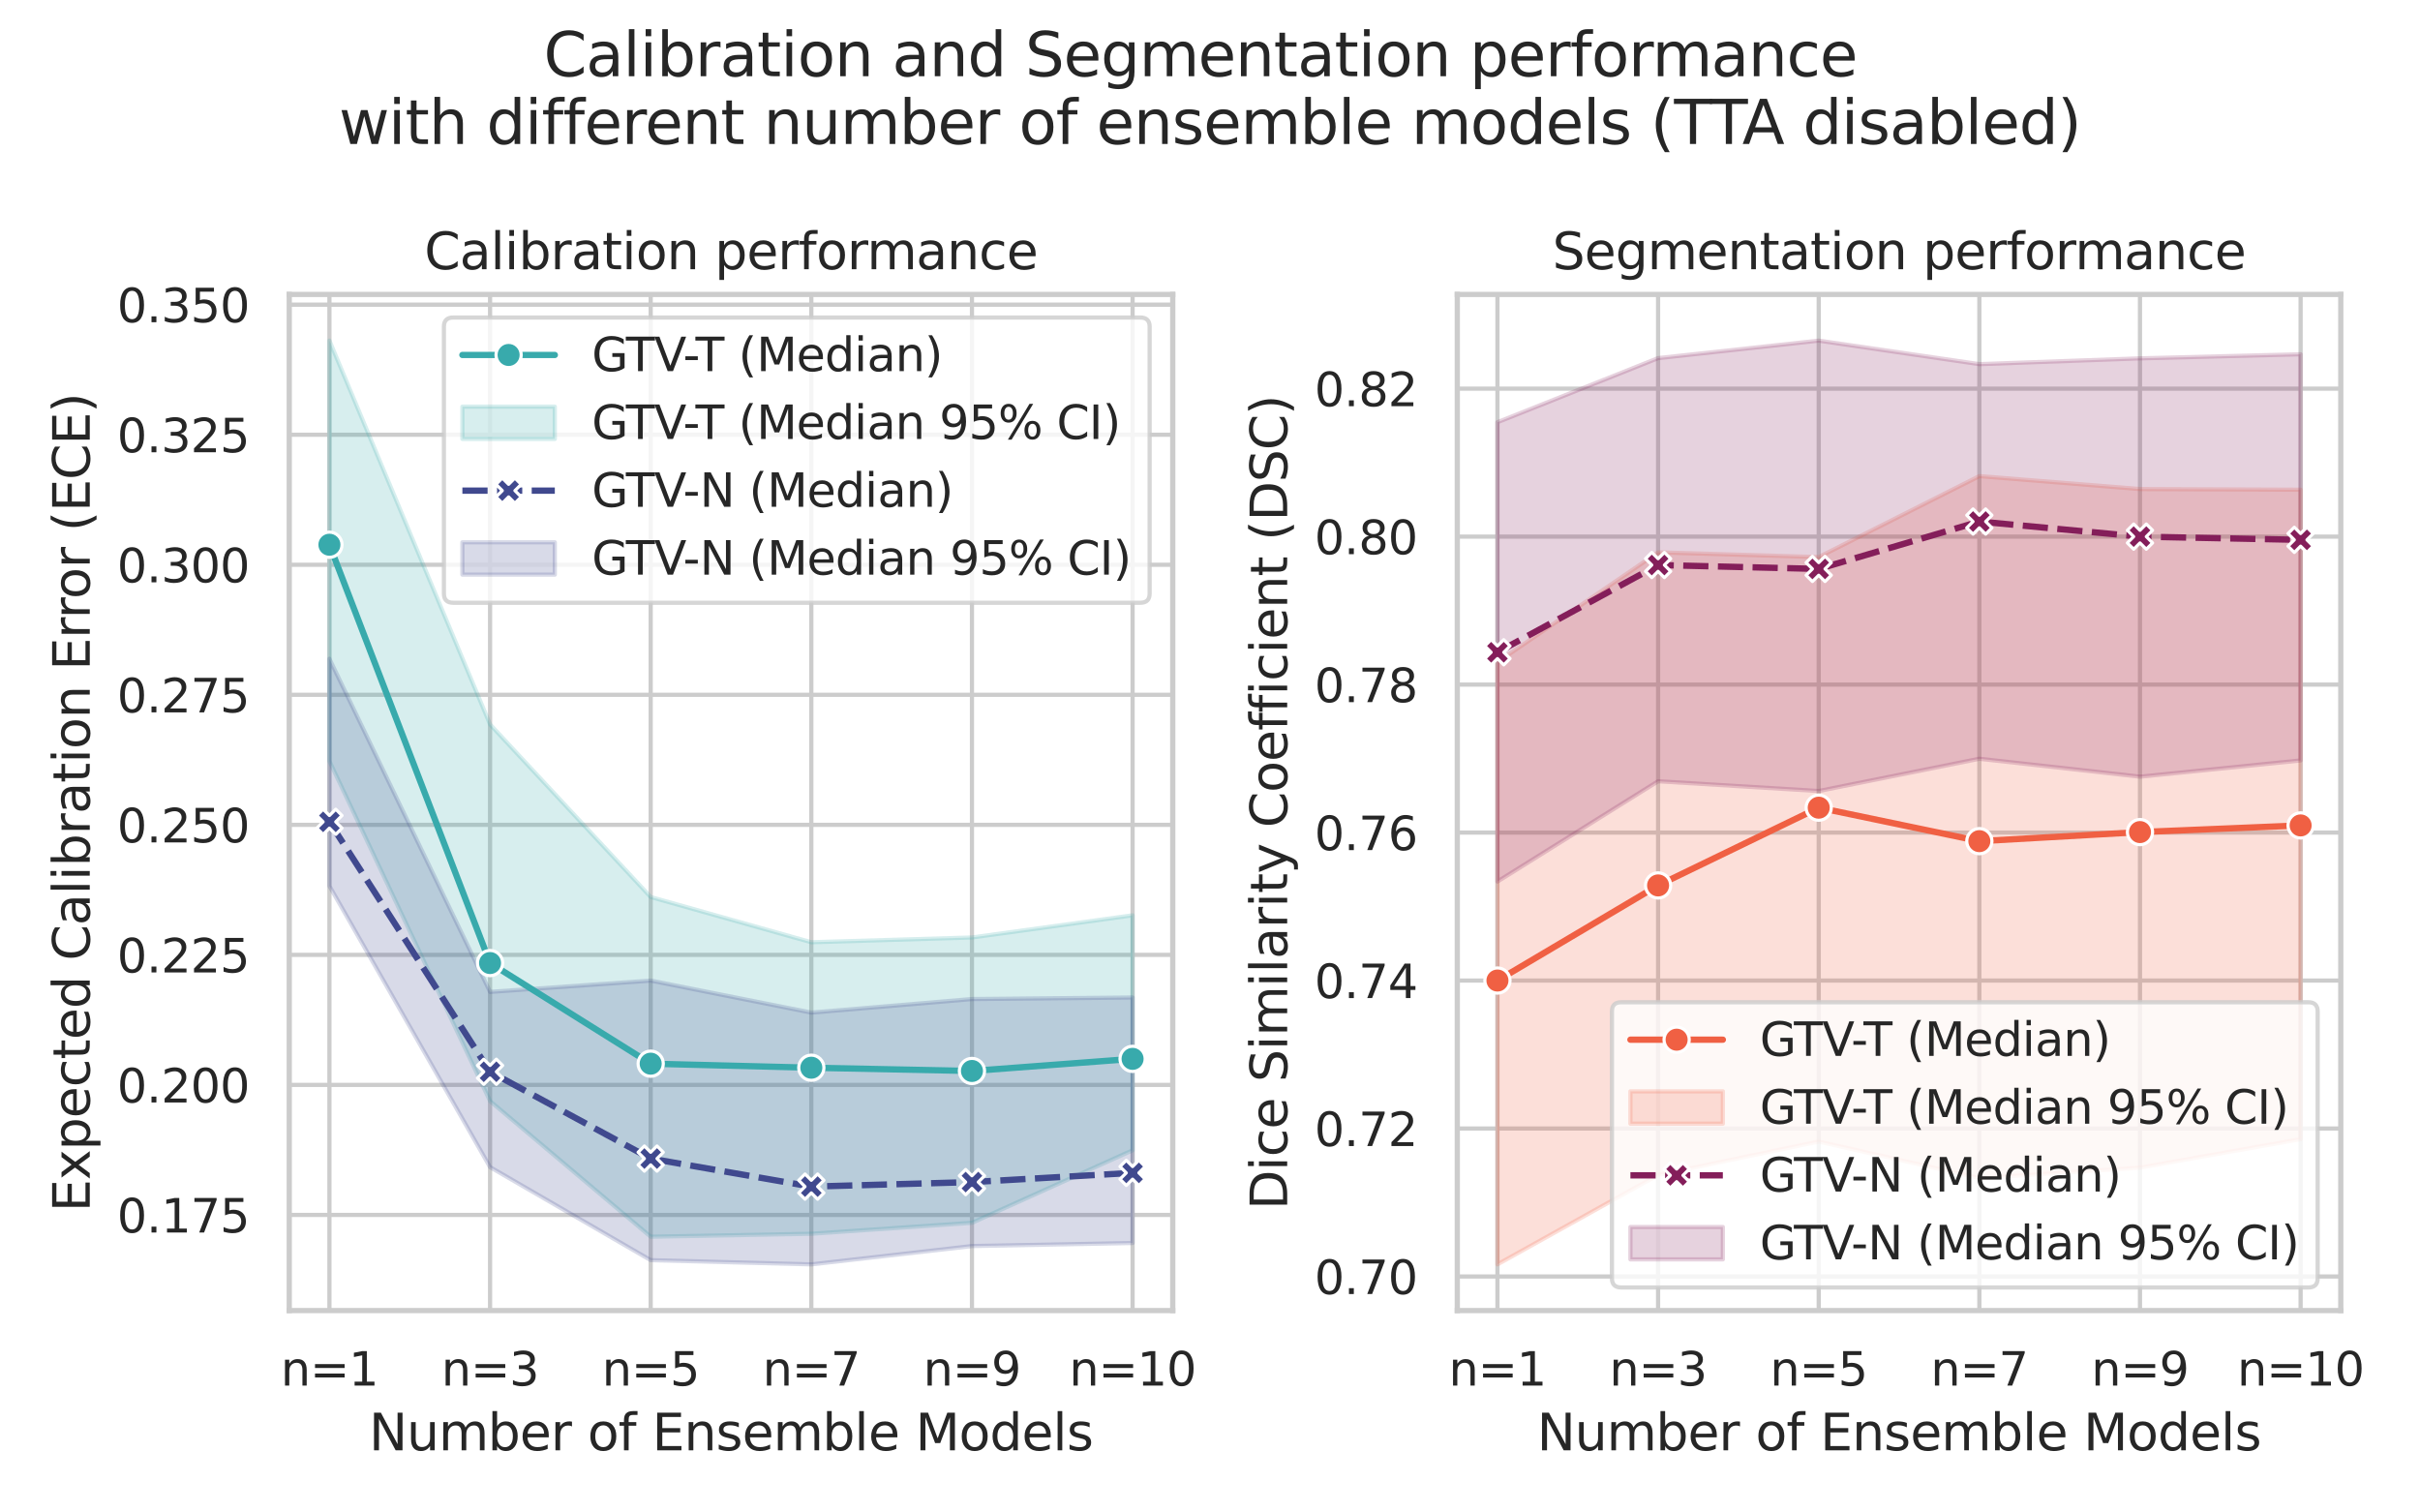 <?xml version="1.0" encoding="utf-8" standalone="no"?>
<!DOCTYPE svg PUBLIC "-//W3C//DTD SVG 1.1//EN"
  "http://www.w3.org/Graphics/SVG/1.1/DTD/svg11.dtd">
<svg xmlns:xlink="http://www.w3.org/1999/xlink" width="576pt" height="360pt" viewBox="0 0 576 360" xmlns="http://www.w3.org/2000/svg" version="1.1">
 <defs>
  <style type="text/css">*{stroke-linejoin: round; stroke-linecap: butt}</style>
 </defs>
 <g id="figure_1">
  <g id="patch_1">
   <path d="M 0 360 
L 576 360 
L 576 0 
L 0 0 
z
" style="fill: #ffffff"/>
  </g>
  <g id="axes_1">
   <g id="patch_2">
    <path d="M 68.85 311.94 
L 279.133 311.94 
L 279.133 70.08 
L 68.85 70.08 
z
" style="fill: #ffffff"/>
   </g>
   <g id="matplotlib.axis_1">
    <g id="xtick_1">
     <g id="line2d_1">
      <path d="M 78.408 311.94 
L 78.408 70.08 
" clip-path="url(#pae79688b53)" style="fill: none; stroke: #cccccc; stroke-linecap: round"/>
     </g>
     <g id="text_1">
      <!-- n=1 -->
      <g style="fill: #262626" transform="translate(66.814 329.798) scale(0.11 -0.11)">
       <defs>
        <path id="DejaVuSans-6e" d="M 3513 2113 
L 3513 0 
L 2938 0 
L 2938 2094 
Q 2938 2591 2744 2837 
Q 2550 3084 2163 3084 
Q 1697 3084 1428 2787 
Q 1159 2491 1159 1978 
L 1159 0 
L 581 0 
L 581 3500 
L 1159 3500 
L 1159 2956 
Q 1366 3272 1645 3428 
Q 1925 3584 2291 3584 
Q 2894 3584 3203 3211 
Q 3513 2838 3513 2113 
z
" transform="scale(0.016)"/>
        <path id="DejaVuSans-3d" d="M 678 2906 
L 4684 2906 
L 4684 2381 
L 678 2381 
L 678 2906 
z
M 678 1631 
L 4684 1631 
L 4684 1100 
L 678 1100 
L 678 1631 
z
" transform="scale(0.016)"/>
        <path id="DejaVuSans-31" d="M 794 531 
L 1825 531 
L 1825 4091 
L 703 3866 
L 703 4441 
L 1819 4666 
L 2450 4666 
L 2450 531 
L 3481 531 
L 3481 0 
L 794 0 
L 794 531 
z
" transform="scale(0.016)"/>
       </defs>
       <use xlink:href="#DejaVuSans-6e"/>
       <use xlink:href="#DejaVuSans-3d" x="63.379"/>
       <use xlink:href="#DejaVuSans-31" x="147.168"/>
      </g>
     </g>
    </g>
    <g id="xtick_2">
     <g id="line2d_2">
      <path d="M 116.642 311.94 
L 116.642 70.08 
" clip-path="url(#pae79688b53)" style="fill: none; stroke: #cccccc; stroke-linecap: round"/>
     </g>
     <g id="text_2">
      <!-- n=3 -->
      <g style="fill: #262626" transform="translate(105.048 329.798) scale(0.11 -0.11)">
       <defs>
        <path id="DejaVuSans-33" d="M 2597 2516 
Q 3050 2419 3304 2112 
Q 3559 1806 3559 1356 
Q 3559 666 3084 287 
Q 2609 -91 1734 -91 
Q 1441 -91 1130 -33 
Q 819 25 488 141 
L 488 750 
Q 750 597 1062 519 
Q 1375 441 1716 441 
Q 2309 441 2620 675 
Q 2931 909 2931 1356 
Q 2931 1769 2642 2001 
Q 2353 2234 1838 2234 
L 1294 2234 
L 1294 2753 
L 1863 2753 
Q 2328 2753 2575 2939 
Q 2822 3125 2822 3475 
Q 2822 3834 2567 4026 
Q 2313 4219 1838 4219 
Q 1578 4219 1281 4162 
Q 984 4106 628 3988 
L 628 4550 
Q 988 4650 1302 4700 
Q 1616 4750 1894 4750 
Q 2613 4750 3031 4423 
Q 3450 4097 3450 3541 
Q 3450 3153 3228 2886 
Q 3006 2619 2597 2516 
z
" transform="scale(0.016)"/>
       </defs>
       <use xlink:href="#DejaVuSans-6e"/>
       <use xlink:href="#DejaVuSans-3d" x="63.379"/>
       <use xlink:href="#DejaVuSans-33" x="147.168"/>
      </g>
     </g>
    </g>
    <g id="xtick_3">
     <g id="line2d_3">
      <path d="M 154.875 311.94 
L 154.875 70.08 
" clip-path="url(#pae79688b53)" style="fill: none; stroke: #cccccc; stroke-linecap: round"/>
     </g>
     <g id="text_3">
      <!-- n=5 -->
      <g style="fill: #262626" transform="translate(143.281 329.798) scale(0.11 -0.11)">
       <defs>
        <path id="DejaVuSans-35" d="M 691 4666 
L 3169 4666 
L 3169 4134 
L 1269 4134 
L 1269 2991 
Q 1406 3038 1543 3061 
Q 1681 3084 1819 3084 
Q 2600 3084 3056 2656 
Q 3513 2228 3513 1497 
Q 3513 744 3044 326 
Q 2575 -91 1722 -91 
Q 1428 -91 1123 -41 
Q 819 9 494 109 
L 494 744 
Q 775 591 1075 516 
Q 1375 441 1709 441 
Q 2250 441 2565 725 
Q 2881 1009 2881 1497 
Q 2881 1984 2565 2268 
Q 2250 2553 1709 2553 
Q 1456 2553 1204 2497 
Q 953 2441 691 2322 
L 691 4666 
z
" transform="scale(0.016)"/>
       </defs>
       <use xlink:href="#DejaVuSans-6e"/>
       <use xlink:href="#DejaVuSans-3d" x="63.379"/>
       <use xlink:href="#DejaVuSans-35" x="147.168"/>
      </g>
     </g>
    </g>
    <g id="xtick_4">
     <g id="line2d_4">
      <path d="M 193.108 311.94 
L 193.108 70.08 
" clip-path="url(#pae79688b53)" style="fill: none; stroke: #cccccc; stroke-linecap: round"/>
     </g>
     <g id="text_4">
      <!-- n=7 -->
      <g style="fill: #262626" transform="translate(181.514 329.798) scale(0.11 -0.11)">
       <defs>
        <path id="DejaVuSans-37" d="M 525 4666 
L 3525 4666 
L 3525 4397 
L 1831 0 
L 1172 0 
L 2766 4134 
L 525 4134 
L 525 4666 
z
" transform="scale(0.016)"/>
       </defs>
       <use xlink:href="#DejaVuSans-6e"/>
       <use xlink:href="#DejaVuSans-3d" x="63.379"/>
       <use xlink:href="#DejaVuSans-37" x="147.168"/>
      </g>
     </g>
    </g>
    <g id="xtick_5">
     <g id="line2d_5">
      <path d="M 231.342 311.94 
L 231.342 70.08 
" clip-path="url(#pae79688b53)" style="fill: none; stroke: #cccccc; stroke-linecap: round"/>
     </g>
     <g id="text_5">
      <!-- n=9 -->
      <g style="fill: #262626" transform="translate(219.748 329.798) scale(0.11 -0.11)">
       <defs>
        <path id="DejaVuSans-39" d="M 703 97 
L 703 672 
Q 941 559 1184 500 
Q 1428 441 1663 441 
Q 2288 441 2617 861 
Q 2947 1281 2994 2138 
Q 2813 1869 2534 1725 
Q 2256 1581 1919 1581 
Q 1219 1581 811 2004 
Q 403 2428 403 3163 
Q 403 3881 828 4315 
Q 1253 4750 1959 4750 
Q 2769 4750 3195 4129 
Q 3622 3509 3622 2328 
Q 3622 1225 3098 567 
Q 2575 -91 1691 -91 
Q 1453 -91 1209 -44 
Q 966 3 703 97 
z
M 1959 2075 
Q 2384 2075 2632 2365 
Q 2881 2656 2881 3163 
Q 2881 3666 2632 3958 
Q 2384 4250 1959 4250 
Q 1534 4250 1286 3958 
Q 1038 3666 1038 3163 
Q 1038 2656 1286 2365 
Q 1534 2075 1959 2075 
z
" transform="scale(0.016)"/>
       </defs>
       <use xlink:href="#DejaVuSans-6e"/>
       <use xlink:href="#DejaVuSans-3d" x="63.379"/>
       <use xlink:href="#DejaVuSans-39" x="147.168"/>
      </g>
     </g>
    </g>
    <g id="xtick_6">
     <g id="line2d_6">
      <path d="M 269.575 311.94 
L 269.575 70.08 
" clip-path="url(#pae79688b53)" style="fill: none; stroke: #cccccc; stroke-linecap: round"/>
     </g>
     <g id="text_6">
      <!-- n=10 -->
      <g style="fill: #262626" transform="translate(254.482 329.798) scale(0.11 -0.11)">
       <defs>
        <path id="DejaVuSans-30" d="M 2034 4250 
Q 1547 4250 1301 3770 
Q 1056 3291 1056 2328 
Q 1056 1369 1301 889 
Q 1547 409 2034 409 
Q 2525 409 2770 889 
Q 3016 1369 3016 2328 
Q 3016 3291 2770 3770 
Q 2525 4250 2034 4250 
z
M 2034 4750 
Q 2819 4750 3233 4129 
Q 3647 3509 3647 2328 
Q 3647 1150 3233 529 
Q 2819 -91 2034 -91 
Q 1250 -91 836 529 
Q 422 1150 422 2328 
Q 422 3509 836 4129 
Q 1250 4750 2034 4750 
z
" transform="scale(0.016)"/>
       </defs>
       <use xlink:href="#DejaVuSans-6e"/>
       <use xlink:href="#DejaVuSans-3d" x="63.379"/>
       <use xlink:href="#DejaVuSans-31" x="147.168"/>
       <use xlink:href="#DejaVuSans-30" x="210.791"/>
      </g>
     </g>
    </g>
    <g id="text_7">
     <!-- Number of Ensemble Models -->
     <g style="fill: #262626" transform="translate(87.819 345.204) scale(0.12 -0.12)">
      <defs>
       <path id="DejaVuSans-4e" d="M 628 4666 
L 1478 4666 
L 3547 763 
L 3547 4666 
L 4159 4666 
L 4159 0 
L 3309 0 
L 1241 3903 
L 1241 0 
L 628 0 
L 628 4666 
z
" transform="scale(0.016)"/>
       <path id="DejaVuSans-75" d="M 544 1381 
L 544 3500 
L 1119 3500 
L 1119 1403 
Q 1119 906 1312 657 
Q 1506 409 1894 409 
Q 2359 409 2629 706 
Q 2900 1003 2900 1516 
L 2900 3500 
L 3475 3500 
L 3475 0 
L 2900 0 
L 2900 538 
Q 2691 219 2414 64 
Q 2138 -91 1772 -91 
Q 1169 -91 856 284 
Q 544 659 544 1381 
z
M 1991 3584 
L 1991 3584 
z
" transform="scale(0.016)"/>
       <path id="DejaVuSans-6d" d="M 3328 2828 
Q 3544 3216 3844 3400 
Q 4144 3584 4550 3584 
Q 5097 3584 5394 3201 
Q 5691 2819 5691 2113 
L 5691 0 
L 5113 0 
L 5113 2094 
Q 5113 2597 4934 2840 
Q 4756 3084 4391 3084 
Q 3944 3084 3684 2787 
Q 3425 2491 3425 1978 
L 3425 0 
L 2847 0 
L 2847 2094 
Q 2847 2600 2669 2842 
Q 2491 3084 2119 3084 
Q 1678 3084 1418 2786 
Q 1159 2488 1159 1978 
L 1159 0 
L 581 0 
L 581 3500 
L 1159 3500 
L 1159 2956 
Q 1356 3278 1631 3431 
Q 1906 3584 2284 3584 
Q 2666 3584 2933 3390 
Q 3200 3197 3328 2828 
z
" transform="scale(0.016)"/>
       <path id="DejaVuSans-62" d="M 3116 1747 
Q 3116 2381 2855 2742 
Q 2594 3103 2138 3103 
Q 1681 3103 1420 2742 
Q 1159 2381 1159 1747 
Q 1159 1113 1420 752 
Q 1681 391 2138 391 
Q 2594 391 2855 752 
Q 3116 1113 3116 1747 
z
M 1159 2969 
Q 1341 3281 1617 3432 
Q 1894 3584 2278 3584 
Q 2916 3584 3314 3078 
Q 3713 2572 3713 1747 
Q 3713 922 3314 415 
Q 2916 -91 2278 -91 
Q 1894 -91 1617 61 
Q 1341 213 1159 525 
L 1159 0 
L 581 0 
L 581 4863 
L 1159 4863 
L 1159 2969 
z
" transform="scale(0.016)"/>
       <path id="DejaVuSans-65" d="M 3597 1894 
L 3597 1613 
L 953 1613 
Q 991 1019 1311 708 
Q 1631 397 2203 397 
Q 2534 397 2845 478 
Q 3156 559 3463 722 
L 3463 178 
Q 3153 47 2828 -22 
Q 2503 -91 2169 -91 
Q 1331 -91 842 396 
Q 353 884 353 1716 
Q 353 2575 817 3079 
Q 1281 3584 2069 3584 
Q 2775 3584 3186 3129 
Q 3597 2675 3597 1894 
z
M 3022 2063 
Q 3016 2534 2758 2815 
Q 2500 3097 2075 3097 
Q 1594 3097 1305 2825 
Q 1016 2553 972 2059 
L 3022 2063 
z
" transform="scale(0.016)"/>
       <path id="DejaVuSans-72" d="M 2631 2963 
Q 2534 3019 2420 3045 
Q 2306 3072 2169 3072 
Q 1681 3072 1420 2755 
Q 1159 2438 1159 1844 
L 1159 0 
L 581 0 
L 581 3500 
L 1159 3500 
L 1159 2956 
Q 1341 3275 1631 3429 
Q 1922 3584 2338 3584 
Q 2397 3584 2469 3576 
Q 2541 3569 2628 3553 
L 2631 2963 
z
" transform="scale(0.016)"/>
       <path id="DejaVuSans-20" transform="scale(0.016)"/>
       <path id="DejaVuSans-6f" d="M 1959 3097 
Q 1497 3097 1228 2736 
Q 959 2375 959 1747 
Q 959 1119 1226 758 
Q 1494 397 1959 397 
Q 2419 397 2687 759 
Q 2956 1122 2956 1747 
Q 2956 2369 2687 2733 
Q 2419 3097 1959 3097 
z
M 1959 3584 
Q 2709 3584 3137 3096 
Q 3566 2609 3566 1747 
Q 3566 888 3137 398 
Q 2709 -91 1959 -91 
Q 1206 -91 779 398 
Q 353 888 353 1747 
Q 353 2609 779 3096 
Q 1206 3584 1959 3584 
z
" transform="scale(0.016)"/>
       <path id="DejaVuSans-66" d="M 2375 4863 
L 2375 4384 
L 1825 4384 
Q 1516 4384 1395 4259 
Q 1275 4134 1275 3809 
L 1275 3500 
L 2222 3500 
L 2222 3053 
L 1275 3053 
L 1275 0 
L 697 0 
L 697 3053 
L 147 3053 
L 147 3500 
L 697 3500 
L 697 3744 
Q 697 4328 969 4595 
Q 1241 4863 1831 4863 
L 2375 4863 
z
" transform="scale(0.016)"/>
       <path id="DejaVuSans-45" d="M 628 4666 
L 3578 4666 
L 3578 4134 
L 1259 4134 
L 1259 2753 
L 3481 2753 
L 3481 2222 
L 1259 2222 
L 1259 531 
L 3634 531 
L 3634 0 
L 628 0 
L 628 4666 
z
" transform="scale(0.016)"/>
       <path id="DejaVuSans-73" d="M 2834 3397 
L 2834 2853 
Q 2591 2978 2328 3040 
Q 2066 3103 1784 3103 
Q 1356 3103 1142 2972 
Q 928 2841 928 2578 
Q 928 2378 1081 2264 
Q 1234 2150 1697 2047 
L 1894 2003 
Q 2506 1872 2764 1633 
Q 3022 1394 3022 966 
Q 3022 478 2636 193 
Q 2250 -91 1575 -91 
Q 1294 -91 989 -36 
Q 684 19 347 128 
L 347 722 
Q 666 556 975 473 
Q 1284 391 1588 391 
Q 1994 391 2212 530 
Q 2431 669 2431 922 
Q 2431 1156 2273 1281 
Q 2116 1406 1581 1522 
L 1381 1569 
Q 847 1681 609 1914 
Q 372 2147 372 2553 
Q 372 3047 722 3315 
Q 1072 3584 1716 3584 
Q 2034 3584 2315 3537 
Q 2597 3491 2834 3397 
z
" transform="scale(0.016)"/>
       <path id="DejaVuSans-6c" d="M 603 4863 
L 1178 4863 
L 1178 0 
L 603 0 
L 603 4863 
z
" transform="scale(0.016)"/>
       <path id="DejaVuSans-4d" d="M 628 4666 
L 1569 4666 
L 2759 1491 
L 3956 4666 
L 4897 4666 
L 4897 0 
L 4281 0 
L 4281 4097 
L 3078 897 
L 2444 897 
L 1241 4097 
L 1241 0 
L 628 0 
L 628 4666 
z
" transform="scale(0.016)"/>
       <path id="DejaVuSans-64" d="M 2906 2969 
L 2906 4863 
L 3481 4863 
L 3481 0 
L 2906 0 
L 2906 525 
Q 2725 213 2448 61 
Q 2172 -91 1784 -91 
Q 1150 -91 751 415 
Q 353 922 353 1747 
Q 353 2572 751 3078 
Q 1150 3584 1784 3584 
Q 2172 3584 2448 3432 
Q 2725 3281 2906 2969 
z
M 947 1747 
Q 947 1113 1208 752 
Q 1469 391 1925 391 
Q 2381 391 2643 752 
Q 2906 1113 2906 1747 
Q 2906 2381 2643 2742 
Q 2381 3103 1925 3103 
Q 1469 3103 1208 2742 
Q 947 2381 947 1747 
z
" transform="scale(0.016)"/>
      </defs>
      <use xlink:href="#DejaVuSans-4e"/>
      <use xlink:href="#DejaVuSans-75" x="74.805"/>
      <use xlink:href="#DejaVuSans-6d" x="138.184"/>
      <use xlink:href="#DejaVuSans-62" x="235.596"/>
      <use xlink:href="#DejaVuSans-65" x="299.072"/>
      <use xlink:href="#DejaVuSans-72" x="360.596"/>
      <use xlink:href="#DejaVuSans-20" x="401.709"/>
      <use xlink:href="#DejaVuSans-6f" x="433.496"/>
      <use xlink:href="#DejaVuSans-66" x="494.678"/>
      <use xlink:href="#DejaVuSans-20" x="529.883"/>
      <use xlink:href="#DejaVuSans-45" x="561.67"/>
      <use xlink:href="#DejaVuSans-6e" x="624.854"/>
      <use xlink:href="#DejaVuSans-73" x="688.232"/>
      <use xlink:href="#DejaVuSans-65" x="740.332"/>
      <use xlink:href="#DejaVuSans-6d" x="801.855"/>
      <use xlink:href="#DejaVuSans-62" x="899.268"/>
      <use xlink:href="#DejaVuSans-6c" x="962.744"/>
      <use xlink:href="#DejaVuSans-65" x="990.527"/>
      <use xlink:href="#DejaVuSans-20" x="1052.051"/>
      <use xlink:href="#DejaVuSans-4d" x="1083.838"/>
      <use xlink:href="#DejaVuSans-6f" x="1170.117"/>
      <use xlink:href="#DejaVuSans-64" x="1231.299"/>
      <use xlink:href="#DejaVuSans-65" x="1294.775"/>
      <use xlink:href="#DejaVuSans-6c" x="1356.299"/>
      <use xlink:href="#DejaVuSans-73" x="1384.082"/>
     </g>
    </g>
   </g>
   <g id="matplotlib.axis_2">
    <g id="ytick_1">
     <g id="line2d_7">
      <path d="M 68.85 289.181 
L 279.133 289.181 
" clip-path="url(#pae79688b53)" style="fill: none; stroke: #cccccc; stroke-linecap: round"/>
     </g>
     <g id="text_8">
      <!-- 0.175 -->
      <g style="fill: #262626" transform="translate(27.859 293.36) scale(0.11 -0.11)">
       <defs>
        <path id="DejaVuSans-2e" d="M 684 794 
L 1344 794 
L 1344 0 
L 684 0 
L 684 794 
z
" transform="scale(0.016)"/>
       </defs>
       <use xlink:href="#DejaVuSans-30"/>
       <use xlink:href="#DejaVuSans-2e" x="63.623"/>
       <use xlink:href="#DejaVuSans-31" x="95.41"/>
       <use xlink:href="#DejaVuSans-37" x="159.033"/>
       <use xlink:href="#DejaVuSans-35" x="222.656"/>
      </g>
     </g>
    </g>
    <g id="ytick_2">
     <g id="line2d_8">
      <path d="M 68.85 258.229 
L 279.133 258.229 
" clip-path="url(#pae79688b53)" style="fill: none; stroke: #cccccc; stroke-linecap: round"/>
     </g>
     <g id="text_9">
      <!-- 0.200 -->
      <g style="fill: #262626" transform="translate(27.859 262.408) scale(0.11 -0.11)">
       <defs>
        <path id="DejaVuSans-32" d="M 1228 531 
L 3431 531 
L 3431 0 
L 469 0 
L 469 531 
Q 828 903 1448 1529 
Q 2069 2156 2228 2338 
Q 2531 2678 2651 2914 
Q 2772 3150 2772 3378 
Q 2772 3750 2511 3984 
Q 2250 4219 1831 4219 
Q 1534 4219 1204 4116 
Q 875 4013 500 3803 
L 500 4441 
Q 881 4594 1212 4672 
Q 1544 4750 1819 4750 
Q 2544 4750 2975 4387 
Q 3406 4025 3406 3419 
Q 3406 3131 3298 2873 
Q 3191 2616 2906 2266 
Q 2828 2175 2409 1742 
Q 1991 1309 1228 531 
z
" transform="scale(0.016)"/>
       </defs>
       <use xlink:href="#DejaVuSans-30"/>
       <use xlink:href="#DejaVuSans-2e" x="63.623"/>
       <use xlink:href="#DejaVuSans-32" x="95.41"/>
       <use xlink:href="#DejaVuSans-30" x="159.033"/>
       <use xlink:href="#DejaVuSans-30" x="222.656"/>
      </g>
     </g>
    </g>
    <g id="ytick_3">
     <g id="line2d_9">
      <path d="M 68.85 227.276 
L 279.133 227.276 
" clip-path="url(#pae79688b53)" style="fill: none; stroke: #cccccc; stroke-linecap: round"/>
     </g>
     <g id="text_10">
      <!-- 0.225 -->
      <g style="fill: #262626" transform="translate(27.859 231.456) scale(0.11 -0.11)">
       <use xlink:href="#DejaVuSans-30"/>
       <use xlink:href="#DejaVuSans-2e" x="63.623"/>
       <use xlink:href="#DejaVuSans-32" x="95.41"/>
       <use xlink:href="#DejaVuSans-32" x="159.033"/>
       <use xlink:href="#DejaVuSans-35" x="222.656"/>
      </g>
     </g>
    </g>
    <g id="ytick_4">
     <g id="line2d_10">
      <path d="M 68.85 196.324 
L 279.133 196.324 
" clip-path="url(#pae79688b53)" style="fill: none; stroke: #cccccc; stroke-linecap: round"/>
     </g>
     <g id="text_11">
      <!-- 0.250 -->
      <g style="fill: #262626" transform="translate(27.859 200.504) scale(0.11 -0.11)">
       <use xlink:href="#DejaVuSans-30"/>
       <use xlink:href="#DejaVuSans-2e" x="63.623"/>
       <use xlink:href="#DejaVuSans-32" x="95.41"/>
       <use xlink:href="#DejaVuSans-35" x="159.033"/>
       <use xlink:href="#DejaVuSans-30" x="222.656"/>
      </g>
     </g>
    </g>
    <g id="ytick_5">
     <g id="line2d_11">
      <path d="M 68.85 165.372 
L 279.133 165.372 
" clip-path="url(#pae79688b53)" style="fill: none; stroke: #cccccc; stroke-linecap: round"/>
     </g>
     <g id="text_12">
      <!-- 0.275 -->
      <g style="fill: #262626" transform="translate(27.859 169.552) scale(0.11 -0.11)">
       <use xlink:href="#DejaVuSans-30"/>
       <use xlink:href="#DejaVuSans-2e" x="63.623"/>
       <use xlink:href="#DejaVuSans-32" x="95.41"/>
       <use xlink:href="#DejaVuSans-37" x="159.033"/>
       <use xlink:href="#DejaVuSans-35" x="222.656"/>
      </g>
     </g>
    </g>
    <g id="ytick_6">
     <g id="line2d_12">
      <path d="M 68.85 134.42 
L 279.133 134.42 
" clip-path="url(#pae79688b53)" style="fill: none; stroke: #cccccc; stroke-linecap: round"/>
     </g>
     <g id="text_13">
      <!-- 0.300 -->
      <g style="fill: #262626" transform="translate(27.859 138.6) scale(0.11 -0.11)">
       <use xlink:href="#DejaVuSans-30"/>
       <use xlink:href="#DejaVuSans-2e" x="63.623"/>
       <use xlink:href="#DejaVuSans-33" x="95.41"/>
       <use xlink:href="#DejaVuSans-30" x="159.033"/>
       <use xlink:href="#DejaVuSans-30" x="222.656"/>
      </g>
     </g>
    </g>
    <g id="ytick_7">
     <g id="line2d_13">
      <path d="M 68.85 103.468 
L 279.133 103.468 
" clip-path="url(#pae79688b53)" style="fill: none; stroke: #cccccc; stroke-linecap: round"/>
     </g>
     <g id="text_14">
      <!-- 0.325 -->
      <g style="fill: #262626" transform="translate(27.859 107.648) scale(0.11 -0.11)">
       <use xlink:href="#DejaVuSans-30"/>
       <use xlink:href="#DejaVuSans-2e" x="63.623"/>
       <use xlink:href="#DejaVuSans-33" x="95.41"/>
       <use xlink:href="#DejaVuSans-32" x="159.033"/>
       <use xlink:href="#DejaVuSans-35" x="222.656"/>
      </g>
     </g>
    </g>
    <g id="ytick_8">
     <g id="line2d_14">
      <path d="M 68.85 72.516 
L 279.133 72.516 
" clip-path="url(#pae79688b53)" style="fill: none; stroke: #cccccc; stroke-linecap: round"/>
     </g>
     <g id="text_15">
      <!-- 0.350 -->
      <g style="fill: #262626" transform="translate(27.859 76.696) scale(0.11 -0.11)">
       <use xlink:href="#DejaVuSans-30"/>
       <use xlink:href="#DejaVuSans-2e" x="63.623"/>
       <use xlink:href="#DejaVuSans-33" x="95.41"/>
       <use xlink:href="#DejaVuSans-35" x="159.033"/>
       <use xlink:href="#DejaVuSans-30" x="222.656"/>
      </g>
     </g>
    </g>
    <g id="text_16">
     <!-- Expected Calibration Error (ECE) -->
     <g style="fill: #262626" transform="translate(21.363 288.448) rotate(-90) scale(0.12 -0.12)">
      <defs>
       <path id="DejaVuSans-78" d="M 3513 3500 
L 2247 1797 
L 3578 0 
L 2900 0 
L 1881 1375 
L 863 0 
L 184 0 
L 1544 1831 
L 300 3500 
L 978 3500 
L 1906 2253 
L 2834 3500 
L 3513 3500 
z
" transform="scale(0.016)"/>
       <path id="DejaVuSans-70" d="M 1159 525 
L 1159 -1331 
L 581 -1331 
L 581 3500 
L 1159 3500 
L 1159 2969 
Q 1341 3281 1617 3432 
Q 1894 3584 2278 3584 
Q 2916 3584 3314 3078 
Q 3713 2572 3713 1747 
Q 3713 922 3314 415 
Q 2916 -91 2278 -91 
Q 1894 -91 1617 61 
Q 1341 213 1159 525 
z
M 3116 1747 
Q 3116 2381 2855 2742 
Q 2594 3103 2138 3103 
Q 1681 3103 1420 2742 
Q 1159 2381 1159 1747 
Q 1159 1113 1420 752 
Q 1681 391 2138 391 
Q 2594 391 2855 752 
Q 3116 1113 3116 1747 
z
" transform="scale(0.016)"/>
       <path id="DejaVuSans-63" d="M 3122 3366 
L 3122 2828 
Q 2878 2963 2633 3030 
Q 2388 3097 2138 3097 
Q 1578 3097 1268 2742 
Q 959 2388 959 1747 
Q 959 1106 1268 751 
Q 1578 397 2138 397 
Q 2388 397 2633 464 
Q 2878 531 3122 666 
L 3122 134 
Q 2881 22 2623 -34 
Q 2366 -91 2075 -91 
Q 1284 -91 818 406 
Q 353 903 353 1747 
Q 353 2603 823 3093 
Q 1294 3584 2113 3584 
Q 2378 3584 2631 3529 
Q 2884 3475 3122 3366 
z
" transform="scale(0.016)"/>
       <path id="DejaVuSans-74" d="M 1172 4494 
L 1172 3500 
L 2356 3500 
L 2356 3053 
L 1172 3053 
L 1172 1153 
Q 1172 725 1289 603 
Q 1406 481 1766 481 
L 2356 481 
L 2356 0 
L 1766 0 
Q 1100 0 847 248 
Q 594 497 594 1153 
L 594 3053 
L 172 3053 
L 172 3500 
L 594 3500 
L 594 4494 
L 1172 4494 
z
" transform="scale(0.016)"/>
       <path id="DejaVuSans-43" d="M 4122 4306 
L 4122 3641 
Q 3803 3938 3442 4084 
Q 3081 4231 2675 4231 
Q 1875 4231 1450 3742 
Q 1025 3253 1025 2328 
Q 1025 1406 1450 917 
Q 1875 428 2675 428 
Q 3081 428 3442 575 
Q 3803 722 4122 1019 
L 4122 359 
Q 3791 134 3420 21 
Q 3050 -91 2638 -91 
Q 1578 -91 968 557 
Q 359 1206 359 2328 
Q 359 3453 968 4101 
Q 1578 4750 2638 4750 
Q 3056 4750 3426 4639 
Q 3797 4528 4122 4306 
z
" transform="scale(0.016)"/>
       <path id="DejaVuSans-61" d="M 2194 1759 
Q 1497 1759 1228 1600 
Q 959 1441 959 1056 
Q 959 750 1161 570 
Q 1363 391 1709 391 
Q 2188 391 2477 730 
Q 2766 1069 2766 1631 
L 2766 1759 
L 2194 1759 
z
M 3341 1997 
L 3341 0 
L 2766 0 
L 2766 531 
Q 2569 213 2275 61 
Q 1981 -91 1556 -91 
Q 1019 -91 701 211 
Q 384 513 384 1019 
Q 384 1609 779 1909 
Q 1175 2209 1959 2209 
L 2766 2209 
L 2766 2266 
Q 2766 2663 2505 2880 
Q 2244 3097 1772 3097 
Q 1472 3097 1187 3025 
Q 903 2953 641 2809 
L 641 3341 
Q 956 3463 1253 3523 
Q 1550 3584 1831 3584 
Q 2591 3584 2966 3190 
Q 3341 2797 3341 1997 
z
" transform="scale(0.016)"/>
       <path id="DejaVuSans-69" d="M 603 3500 
L 1178 3500 
L 1178 0 
L 603 0 
L 603 3500 
z
M 603 4863 
L 1178 4863 
L 1178 4134 
L 603 4134 
L 603 4863 
z
" transform="scale(0.016)"/>
       <path id="DejaVuSans-28" d="M 1984 4856 
Q 1566 4138 1362 3434 
Q 1159 2731 1159 2009 
Q 1159 1288 1364 580 
Q 1569 -128 1984 -844 
L 1484 -844 
Q 1016 -109 783 600 
Q 550 1309 550 2009 
Q 550 2706 781 3412 
Q 1013 4119 1484 4856 
L 1984 4856 
z
" transform="scale(0.016)"/>
       <path id="DejaVuSans-29" d="M 513 4856 
L 1013 4856 
Q 1481 4119 1714 3412 
Q 1947 2706 1947 2009 
Q 1947 1309 1714 600 
Q 1481 -109 1013 -844 
L 513 -844 
Q 928 -128 1133 580 
Q 1338 1288 1338 2009 
Q 1338 2731 1133 3434 
Q 928 4138 513 4856 
z
" transform="scale(0.016)"/>
      </defs>
      <use xlink:href="#DejaVuSans-45"/>
      <use xlink:href="#DejaVuSans-78" x="63.184"/>
      <use xlink:href="#DejaVuSans-70" x="122.363"/>
      <use xlink:href="#DejaVuSans-65" x="185.84"/>
      <use xlink:href="#DejaVuSans-63" x="247.363"/>
      <use xlink:href="#DejaVuSans-74" x="302.344"/>
      <use xlink:href="#DejaVuSans-65" x="341.553"/>
      <use xlink:href="#DejaVuSans-64" x="403.076"/>
      <use xlink:href="#DejaVuSans-20" x="466.553"/>
      <use xlink:href="#DejaVuSans-43" x="498.34"/>
      <use xlink:href="#DejaVuSans-61" x="568.164"/>
      <use xlink:href="#DejaVuSans-6c" x="629.443"/>
      <use xlink:href="#DejaVuSans-69" x="657.227"/>
      <use xlink:href="#DejaVuSans-62" x="685.01"/>
      <use xlink:href="#DejaVuSans-72" x="748.486"/>
      <use xlink:href="#DejaVuSans-61" x="789.6"/>
      <use xlink:href="#DejaVuSans-74" x="850.879"/>
      <use xlink:href="#DejaVuSans-69" x="890.088"/>
      <use xlink:href="#DejaVuSans-6f" x="917.871"/>
      <use xlink:href="#DejaVuSans-6e" x="979.053"/>
      <use xlink:href="#DejaVuSans-20" x="1042.432"/>
      <use xlink:href="#DejaVuSans-45" x="1074.219"/>
      <use xlink:href="#DejaVuSans-72" x="1137.402"/>
      <use xlink:href="#DejaVuSans-72" x="1176.766"/>
      <use xlink:href="#DejaVuSans-6f" x="1215.629"/>
      <use xlink:href="#DejaVuSans-72" x="1276.811"/>
      <use xlink:href="#DejaVuSans-20" x="1317.924"/>
      <use xlink:href="#DejaVuSans-28" x="1349.711"/>
      <use xlink:href="#DejaVuSans-45" x="1388.725"/>
      <use xlink:href="#DejaVuSans-43" x="1451.908"/>
      <use xlink:href="#DejaVuSans-45" x="1521.732"/>
      <use xlink:href="#DejaVuSans-29" x="1584.916"/>
     </g>
    </g>
   </g>
   <g id="PolyCollection_1">
    <defs>
     <path id="m128ba52628" d="M 78.408 -278.926 
L 78.408 -178.831 
L 116.642 -97.924 
L 154.875 -65.637 
L 193.108 -66.342 
L 231.342 -68.951 
L 269.575 -86.214 
L 269.575 -142.138 
L 269.575 -142.138 
L 231.342 -136.864 
L 193.108 -135.728 
L 154.875 -146.492 
L 116.642 -187.58 
L 78.408 -278.926 
z
" style="stroke: #38aaac; stroke-opacity: 0.2"/>
    </defs>
    <g clip-path="url(#pae79688b53)">
     <use xlink:href="#m128ba52628" x="0" y="360" style="fill: #38aaac; fill-opacity: 0.2; stroke: #38aaac; stroke-opacity: 0.2"/>
    </g>
   </g>
   <g id="PolyCollection_2">
    <defs>
     <path id="m3395b1f644" d="M 78.408 -203.189 
L 78.408 -149.124 
L 116.642 -82.202 
L 154.875 -60.055 
L 193.108 -59.054 
L 231.342 -63.416 
L 269.575 -64.141 
L 269.575 -122.577 
L 269.575 -122.577 
L 231.342 -122.209 
L 193.108 -118.98 
L 154.875 -126.598 
L 116.642 -123.909 
L 78.408 -203.189 
z
" style="stroke: #40498e; stroke-opacity: 0.2"/>
    </defs>
    <g clip-path="url(#pae79688b53)">
     <use xlink:href="#m3395b1f644" x="0" y="360" style="fill: #40498e; fill-opacity: 0.2; stroke: #40498e; stroke-opacity: 0.2"/>
    </g>
   </g>
   <g id="line2d_15">
    <path d="M 78.408 129.656 
L 116.642 229.224 
L 154.875 253.174 
L 193.108 254.139 
L 231.342 254.911 
L 269.575 252.029 
" clip-path="url(#pae79688b53)" style="fill: none; stroke: #38aaac; stroke-width: 1.5; stroke-linecap: round"/>
    <defs>
     <path id="m5171d91690" d="M 0 3 
C 0.796 3 1.559 2.684 2.121 2.121 
C 2.684 1.559 3 0.796 3 0 
C 3 -0.796 2.684 -1.559 2.121 -2.121 
C 1.559 -2.684 0.796 -3 0 -3 
C -0.796 -3 -1.559 -2.684 -2.121 -2.121 
C -2.684 -1.559 -3 -0.796 -3 0 
C -3 0.796 -2.684 1.559 -2.121 2.121 
C -1.559 2.684 -0.796 3 0 3 
z
" style="stroke: #ffffff; stroke-width: 0.75"/>
    </defs>
    <g clip-path="url(#pae79688b53)">
     <use xlink:href="#m5171d91690" x="78.408" y="129.656" style="fill: #38aaac; stroke: #ffffff; stroke-width: 0.75"/>
     <use xlink:href="#m5171d91690" x="116.642" y="229.224" style="fill: #38aaac; stroke: #ffffff; stroke-width: 0.75"/>
     <use xlink:href="#m5171d91690" x="154.875" y="253.174" style="fill: #38aaac; stroke: #ffffff; stroke-width: 0.75"/>
     <use xlink:href="#m5171d91690" x="193.108" y="254.139" style="fill: #38aaac; stroke: #ffffff; stroke-width: 0.75"/>
     <use xlink:href="#m5171d91690" x="231.342" y="254.911" style="fill: #38aaac; stroke: #ffffff; stroke-width: 0.75"/>
     <use xlink:href="#m5171d91690" x="269.575" y="252.029" style="fill: #38aaac; stroke: #ffffff; stroke-width: 0.75"/>
    </g>
   </g>
   <g id="line2d_16">
    <path d="M 78.408 195.611 
L 116.642 255.1 
L 154.875 275.764 
L 193.108 282.436 
L 231.342 281.358 
L 269.575 279.165 
" clip-path="url(#pae79688b53)" style="fill: none; stroke-dasharray: 6,2.25; stroke-dashoffset: 0; stroke: #40498e; stroke-width: 1.5"/>
    <defs>
     <path id="mff507f3c41" d="M -1.5 3 
L 0 1.5 
L 1.5 3 
L 3 1.5 
L 1.5 0 
L 3 -1.5 
L 1.5 -3 
L 0 -1.5 
L -1.5 -3 
L -3 -1.5 
L -1.5 0 
L -3 1.5 
z
" style="stroke: #ffffff; stroke-width: 0.75; stroke-linejoin: miter"/>
    </defs>
    <g clip-path="url(#pae79688b53)">
     <use xlink:href="#mff507f3c41" x="78.408" y="195.611" style="fill: #40498e; stroke: #ffffff; stroke-width: 0.75; stroke-linejoin: miter"/>
     <use xlink:href="#mff507f3c41" x="116.642" y="255.1" style="fill: #40498e; stroke: #ffffff; stroke-width: 0.75; stroke-linejoin: miter"/>
     <use xlink:href="#mff507f3c41" x="154.875" y="275.764" style="fill: #40498e; stroke: #ffffff; stroke-width: 0.75; stroke-linejoin: miter"/>
     <use xlink:href="#mff507f3c41" x="193.108" y="282.436" style="fill: #40498e; stroke: #ffffff; stroke-width: 0.75; stroke-linejoin: miter"/>
     <use xlink:href="#mff507f3c41" x="231.342" y="281.358" style="fill: #40498e; stroke: #ffffff; stroke-width: 0.75; stroke-linejoin: miter"/>
     <use xlink:href="#mff507f3c41" x="269.575" y="279.165" style="fill: #40498e; stroke: #ffffff; stroke-width: 0.75; stroke-linejoin: miter"/>
    </g>
   </g>
   <g id="line2d_17"/>
   <g id="line2d_18"/>
   <g id="patch_3">
    <path d="M 68.85 311.94 
L 68.85 70.08 
" style="fill: none; stroke: #cccccc; stroke-width: 1.25; stroke-linejoin: miter; stroke-linecap: square"/>
   </g>
   <g id="patch_4">
    <path d="M 279.133 311.94 
L 279.133 70.08 
" style="fill: none; stroke: #cccccc; stroke-width: 1.25; stroke-linejoin: miter; stroke-linecap: square"/>
   </g>
   <g id="patch_5">
    <path d="M 68.85 311.94 
L 279.133 311.94 
" style="fill: none; stroke: #cccccc; stroke-width: 1.25; stroke-linejoin: miter; stroke-linecap: square"/>
   </g>
   <g id="patch_6">
    <path d="M 68.85 70.08 
L 279.133 70.08 
" style="fill: none; stroke: #cccccc; stroke-width: 1.25; stroke-linejoin: miter; stroke-linecap: square"/>
   </g>
   <g id="text_17">
    <!-- Calibration performance -->
    <g style="fill: #262626" transform="translate(101.012 64.08) scale(0.12 -0.12)">
     <use xlink:href="#DejaVuSans-43"/>
     <use xlink:href="#DejaVuSans-61" x="69.824"/>
     <use xlink:href="#DejaVuSans-6c" x="131.104"/>
     <use xlink:href="#DejaVuSans-69" x="158.887"/>
     <use xlink:href="#DejaVuSans-62" x="186.67"/>
     <use xlink:href="#DejaVuSans-72" x="250.146"/>
     <use xlink:href="#DejaVuSans-61" x="291.26"/>
     <use xlink:href="#DejaVuSans-74" x="352.539"/>
     <use xlink:href="#DejaVuSans-69" x="391.748"/>
     <use xlink:href="#DejaVuSans-6f" x="419.531"/>
     <use xlink:href="#DejaVuSans-6e" x="480.713"/>
     <use xlink:href="#DejaVuSans-20" x="544.092"/>
     <use xlink:href="#DejaVuSans-70" x="575.879"/>
     <use xlink:href="#DejaVuSans-65" x="639.355"/>
     <use xlink:href="#DejaVuSans-72" x="700.879"/>
     <use xlink:href="#DejaVuSans-66" x="741.992"/>
     <use xlink:href="#DejaVuSans-6f" x="777.197"/>
     <use xlink:href="#DejaVuSans-72" x="838.379"/>
     <use xlink:href="#DejaVuSans-6d" x="877.742"/>
     <use xlink:href="#DejaVuSans-61" x="975.154"/>
     <use xlink:href="#DejaVuSans-6e" x="1036.434"/>
     <use xlink:href="#DejaVuSans-63" x="1099.812"/>
     <use xlink:href="#DejaVuSans-65" x="1154.793"/>
    </g>
   </g>
   <g id="legend_1">
    <g id="patch_7">
     <path d="M 107.856 143.464 
L 271.433 143.464 
Q 273.633 143.464 273.633 141.264 
L 273.633 77.78 
Q 273.633 75.58 271.433 75.58 
L 107.856 75.58 
Q 105.656 75.58 105.656 77.78 
L 105.656 141.264 
Q 105.656 143.464 107.856 143.464 
z
" style="fill: #ffffff; opacity: 0.8; stroke: #cccccc; stroke-linejoin: miter"/>
    </g>
    <g id="line2d_19">
     <path d="M 110.056 84.488 
L 121.056 84.488 
L 132.056 84.488 
" style="fill: none; stroke: #38aaac; stroke-width: 1.5; stroke-linecap: round"/>
     <g>
      <use xlink:href="#m5171d91690" x="121.056" y="84.488" style="fill: #38aaac; stroke: #ffffff; stroke-width: 0.75"/>
     </g>
    </g>
    <g id="text_18">
     <!-- GTV-T (Median) -->
     <g style="fill: #262626" transform="translate(140.856 88.338) scale(0.11 -0.11)">
      <defs>
       <path id="DejaVuSans-47" d="M 3809 666 
L 3809 1919 
L 2778 1919 
L 2778 2438 
L 4434 2438 
L 4434 434 
Q 4069 175 3628 42 
Q 3188 -91 2688 -91 
Q 1594 -91 976 548 
Q 359 1188 359 2328 
Q 359 3472 976 4111 
Q 1594 4750 2688 4750 
Q 3144 4750 3555 4637 
Q 3966 4525 4313 4306 
L 4313 3634 
Q 3963 3931 3569 4081 
Q 3175 4231 2741 4231 
Q 1884 4231 1454 3753 
Q 1025 3275 1025 2328 
Q 1025 1384 1454 906 
Q 1884 428 2741 428 
Q 3075 428 3337 486 
Q 3600 544 3809 666 
z
" transform="scale(0.016)"/>
       <path id="DejaVuSans-54" d="M -19 4666 
L 3928 4666 
L 3928 4134 
L 2272 4134 
L 2272 0 
L 1638 0 
L 1638 4134 
L -19 4134 
L -19 4666 
z
" transform="scale(0.016)"/>
       <path id="DejaVuSans-56" d="M 1831 0 
L 50 4666 
L 709 4666 
L 2188 738 
L 3669 4666 
L 4325 4666 
L 2547 0 
L 1831 0 
z
" transform="scale(0.016)"/>
       <path id="DejaVuSans-2d" d="M 313 2009 
L 1997 2009 
L 1997 1497 
L 313 1497 
L 313 2009 
z
" transform="scale(0.016)"/>
      </defs>
      <use xlink:href="#DejaVuSans-47"/>
      <use xlink:href="#DejaVuSans-54" x="73.865"/>
      <use xlink:href="#DejaVuSans-56" x="134.949"/>
      <use xlink:href="#DejaVuSans-2d" x="197.482"/>
      <use xlink:href="#DejaVuSans-54" x="224.441"/>
      <use xlink:href="#DejaVuSans-20" x="285.525"/>
      <use xlink:href="#DejaVuSans-28" x="317.312"/>
      <use xlink:href="#DejaVuSans-4d" x="356.326"/>
      <use xlink:href="#DejaVuSans-65" x="442.605"/>
      <use xlink:href="#DejaVuSans-64" x="504.129"/>
      <use xlink:href="#DejaVuSans-69" x="567.605"/>
      <use xlink:href="#DejaVuSans-61" x="595.389"/>
      <use xlink:href="#DejaVuSans-6e" x="656.668"/>
      <use xlink:href="#DejaVuSans-29" x="720.047"/>
     </g>
    </g>
    <g id="patch_8">
     <path d="M 110.056 104.484 
L 132.056 104.484 
L 132.056 96.784 
L 110.056 96.784 
z
" style="fill: #38aaac; fill-opacity: 0.2; stroke: #38aaac; stroke-opacity: 0.2; stroke-linejoin: miter"/>
    </g>
    <g id="text_19">
     <!-- GTV-T (Median 95% CI) -->
     <g style="fill: #262626" transform="translate(140.856 104.484) scale(0.11 -0.11)">
      <defs>
       <path id="DejaVuSans-25" d="M 4653 2053 
Q 4381 2053 4226 1822 
Q 4072 1591 4072 1178 
Q 4072 772 4226 539 
Q 4381 306 4653 306 
Q 4919 306 5073 539 
Q 5228 772 5228 1178 
Q 5228 1588 5073 1820 
Q 4919 2053 4653 2053 
z
M 4653 2450 
Q 5147 2450 5437 2106 
Q 5728 1763 5728 1178 
Q 5728 594 5436 251 
Q 5144 -91 4653 -91 
Q 4153 -91 3862 251 
Q 3572 594 3572 1178 
Q 3572 1766 3864 2108 
Q 4156 2450 4653 2450 
z
M 1428 4353 
Q 1159 4353 1004 4120 
Q 850 3888 850 3481 
Q 850 3069 1003 2837 
Q 1156 2606 1428 2606 
Q 1700 2606 1854 2837 
Q 2009 3069 2009 3481 
Q 2009 3884 1853 4118 
Q 1697 4353 1428 4353 
z
M 4250 4750 
L 4750 4750 
L 1831 -91 
L 1331 -91 
L 4250 4750 
z
M 1428 4750 
Q 1922 4750 2215 4408 
Q 2509 4066 2509 3481 
Q 2509 2891 2217 2550 
Q 1925 2209 1428 2209 
Q 931 2209 642 2551 
Q 353 2894 353 3481 
Q 353 4063 643 4406 
Q 934 4750 1428 4750 
z
" transform="scale(0.016)"/>
       <path id="DejaVuSans-49" d="M 628 4666 
L 1259 4666 
L 1259 0 
L 628 0 
L 628 4666 
z
" transform="scale(0.016)"/>
      </defs>
      <use xlink:href="#DejaVuSans-47"/>
      <use xlink:href="#DejaVuSans-54" x="73.865"/>
      <use xlink:href="#DejaVuSans-56" x="134.949"/>
      <use xlink:href="#DejaVuSans-2d" x="197.482"/>
      <use xlink:href="#DejaVuSans-54" x="224.441"/>
      <use xlink:href="#DejaVuSans-20" x="285.525"/>
      <use xlink:href="#DejaVuSans-28" x="317.312"/>
      <use xlink:href="#DejaVuSans-4d" x="356.326"/>
      <use xlink:href="#DejaVuSans-65" x="442.605"/>
      <use xlink:href="#DejaVuSans-64" x="504.129"/>
      <use xlink:href="#DejaVuSans-69" x="567.605"/>
      <use xlink:href="#DejaVuSans-61" x="595.389"/>
      <use xlink:href="#DejaVuSans-6e" x="656.668"/>
      <use xlink:href="#DejaVuSans-20" x="720.047"/>
      <use xlink:href="#DejaVuSans-39" x="751.834"/>
      <use xlink:href="#DejaVuSans-35" x="815.457"/>
      <use xlink:href="#DejaVuSans-25" x="879.08"/>
      <use xlink:href="#DejaVuSans-20" x="974.1"/>
      <use xlink:href="#DejaVuSans-43" x="1005.887"/>
      <use xlink:href="#DejaVuSans-49" x="1075.711"/>
      <use xlink:href="#DejaVuSans-29" x="1105.203"/>
     </g>
    </g>
    <g id="line2d_20">
     <path d="M 110.056 116.78 
L 121.056 116.78 
L 132.056 116.78 
" style="fill: none; stroke-dasharray: 6,2.25; stroke-dashoffset: 0; stroke: #40498e; stroke-width: 1.5"/>
     <g>
      <use xlink:href="#mff507f3c41" x="121.056" y="116.78" style="fill: #40498e; stroke: #ffffff; stroke-width: 0.75; stroke-linejoin: miter"/>
     </g>
    </g>
    <g id="text_20">
     <!-- GTV-N (Median) -->
     <g style="fill: #262626" transform="translate(140.856 120.63) scale(0.11 -0.11)">
      <use xlink:href="#DejaVuSans-47"/>
      <use xlink:href="#DejaVuSans-54" x="73.865"/>
      <use xlink:href="#DejaVuSans-56" x="134.949"/>
      <use xlink:href="#DejaVuSans-2d" x="197.482"/>
      <use xlink:href="#DejaVuSans-4e" x="233.566"/>
      <use xlink:href="#DejaVuSans-20" x="308.371"/>
      <use xlink:href="#DejaVuSans-28" x="340.158"/>
      <use xlink:href="#DejaVuSans-4d" x="379.172"/>
      <use xlink:href="#DejaVuSans-65" x="465.451"/>
      <use xlink:href="#DejaVuSans-64" x="526.975"/>
      <use xlink:href="#DejaVuSans-69" x="590.451"/>
      <use xlink:href="#DejaVuSans-61" x="618.234"/>
      <use xlink:href="#DejaVuSans-6e" x="679.514"/>
      <use xlink:href="#DejaVuSans-29" x="742.893"/>
     </g>
    </g>
    <g id="patch_9">
     <path d="M 110.056 136.776 
L 132.056 136.776 
L 132.056 129.076 
L 110.056 129.076 
z
" style="fill: #40498e; fill-opacity: 0.2; stroke: #40498e; stroke-opacity: 0.2; stroke-linejoin: miter"/>
    </g>
    <g id="text_21">
     <!-- GTV-N (Median 95% CI) -->
     <g style="fill: #262626" transform="translate(140.856 136.776) scale(0.11 -0.11)">
      <use xlink:href="#DejaVuSans-47"/>
      <use xlink:href="#DejaVuSans-54" x="73.865"/>
      <use xlink:href="#DejaVuSans-56" x="134.949"/>
      <use xlink:href="#DejaVuSans-2d" x="197.482"/>
      <use xlink:href="#DejaVuSans-4e" x="233.566"/>
      <use xlink:href="#DejaVuSans-20" x="308.371"/>
      <use xlink:href="#DejaVuSans-28" x="340.158"/>
      <use xlink:href="#DejaVuSans-4d" x="379.172"/>
      <use xlink:href="#DejaVuSans-65" x="465.451"/>
      <use xlink:href="#DejaVuSans-64" x="526.975"/>
      <use xlink:href="#DejaVuSans-69" x="590.451"/>
      <use xlink:href="#DejaVuSans-61" x="618.234"/>
      <use xlink:href="#DejaVuSans-6e" x="679.514"/>
      <use xlink:href="#DejaVuSans-20" x="742.893"/>
      <use xlink:href="#DejaVuSans-39" x="774.68"/>
      <use xlink:href="#DejaVuSans-35" x="838.303"/>
      <use xlink:href="#DejaVuSans-25" x="901.926"/>
      <use xlink:href="#DejaVuSans-20" x="996.945"/>
      <use xlink:href="#DejaVuSans-43" x="1028.732"/>
      <use xlink:href="#DejaVuSans-49" x="1098.557"/>
      <use xlink:href="#DejaVuSans-29" x="1128.049"/>
     </g>
    </g>
   </g>
  </g>
  <g id="axes_2">
   <g id="patch_10">
    <path d="M 346.86 311.94 
L 557.143 311.94 
L 557.143 70.08 
L 346.86 70.08 
z
" style="fill: #ffffff"/>
   </g>
   <g id="matplotlib.axis_3">
    <g id="xtick_7">
     <g id="line2d_21">
      <path d="M 356.418 311.94 
L 356.418 70.08 
" clip-path="url(#p2954041ffb)" style="fill: none; stroke: #cccccc; stroke-linecap: round"/>
     </g>
     <g id="text_22">
      <!-- n=1 -->
      <g style="fill: #262626" transform="translate(344.824 329.798) scale(0.11 -0.11)">
       <use xlink:href="#DejaVuSans-6e"/>
       <use xlink:href="#DejaVuSans-3d" x="63.379"/>
       <use xlink:href="#DejaVuSans-31" x="147.168"/>
      </g>
     </g>
    </g>
    <g id="xtick_8">
     <g id="line2d_22">
      <path d="M 394.652 311.94 
L 394.652 70.08 
" clip-path="url(#p2954041ffb)" style="fill: none; stroke: #cccccc; stroke-linecap: round"/>
     </g>
     <g id="text_23">
      <!-- n=3 -->
      <g style="fill: #262626" transform="translate(383.058 329.798) scale(0.11 -0.11)">
       <use xlink:href="#DejaVuSans-6e"/>
       <use xlink:href="#DejaVuSans-3d" x="63.379"/>
       <use xlink:href="#DejaVuSans-33" x="147.168"/>
      </g>
     </g>
    </g>
    <g id="xtick_9">
     <g id="line2d_23">
      <path d="M 432.885 311.94 
L 432.885 70.08 
" clip-path="url(#p2954041ffb)" style="fill: none; stroke: #cccccc; stroke-linecap: round"/>
     </g>
     <g id="text_24">
      <!-- n=5 -->
      <g style="fill: #262626" transform="translate(421.291 329.798) scale(0.11 -0.11)">
       <use xlink:href="#DejaVuSans-6e"/>
       <use xlink:href="#DejaVuSans-3d" x="63.379"/>
       <use xlink:href="#DejaVuSans-35" x="147.168"/>
      </g>
     </g>
    </g>
    <g id="xtick_10">
     <g id="line2d_24">
      <path d="M 471.118 311.94 
L 471.118 70.08 
" clip-path="url(#p2954041ffb)" style="fill: none; stroke: #cccccc; stroke-linecap: round"/>
     </g>
     <g id="text_25">
      <!-- n=7 -->
      <g style="fill: #262626" transform="translate(459.524 329.798) scale(0.11 -0.11)">
       <use xlink:href="#DejaVuSans-6e"/>
       <use xlink:href="#DejaVuSans-3d" x="63.379"/>
       <use xlink:href="#DejaVuSans-37" x="147.168"/>
      </g>
     </g>
    </g>
    <g id="xtick_11">
     <g id="line2d_25">
      <path d="M 509.352 311.94 
L 509.352 70.08 
" clip-path="url(#p2954041ffb)" style="fill: none; stroke: #cccccc; stroke-linecap: round"/>
     </g>
     <g id="text_26">
      <!-- n=9 -->
      <g style="fill: #262626" transform="translate(497.758 329.798) scale(0.11 -0.11)">
       <use xlink:href="#DejaVuSans-6e"/>
       <use xlink:href="#DejaVuSans-3d" x="63.379"/>
       <use xlink:href="#DejaVuSans-39" x="147.168"/>
      </g>
     </g>
    </g>
    <g id="xtick_12">
     <g id="line2d_26">
      <path d="M 547.585 311.94 
L 547.585 70.08 
" clip-path="url(#p2954041ffb)" style="fill: none; stroke: #cccccc; stroke-linecap: round"/>
     </g>
     <g id="text_27">
      <!-- n=10 -->
      <g style="fill: #262626" transform="translate(532.492 329.798) scale(0.11 -0.11)">
       <use xlink:href="#DejaVuSans-6e"/>
       <use xlink:href="#DejaVuSans-3d" x="63.379"/>
       <use xlink:href="#DejaVuSans-31" x="147.168"/>
       <use xlink:href="#DejaVuSans-30" x="210.791"/>
      </g>
     </g>
    </g>
    <g id="text_28">
     <!-- Number of Ensemble Models -->
     <g style="fill: #262626" transform="translate(365.829 345.204) scale(0.12 -0.12)">
      <use xlink:href="#DejaVuSans-4e"/>
      <use xlink:href="#DejaVuSans-75" x="74.805"/>
      <use xlink:href="#DejaVuSans-6d" x="138.184"/>
      <use xlink:href="#DejaVuSans-62" x="235.596"/>
      <use xlink:href="#DejaVuSans-65" x="299.072"/>
      <use xlink:href="#DejaVuSans-72" x="360.596"/>
      <use xlink:href="#DejaVuSans-20" x="401.709"/>
      <use xlink:href="#DejaVuSans-6f" x="433.496"/>
      <use xlink:href="#DejaVuSans-66" x="494.678"/>
      <use xlink:href="#DejaVuSans-20" x="529.883"/>
      <use xlink:href="#DejaVuSans-45" x="561.67"/>
      <use xlink:href="#DejaVuSans-6e" x="624.854"/>
      <use xlink:href="#DejaVuSans-73" x="688.232"/>
      <use xlink:href="#DejaVuSans-65" x="740.332"/>
      <use xlink:href="#DejaVuSans-6d" x="801.855"/>
      <use xlink:href="#DejaVuSans-62" x="899.268"/>
      <use xlink:href="#DejaVuSans-6c" x="962.744"/>
      <use xlink:href="#DejaVuSans-65" x="990.527"/>
      <use xlink:href="#DejaVuSans-20" x="1052.051"/>
      <use xlink:href="#DejaVuSans-4d" x="1083.838"/>
      <use xlink:href="#DejaVuSans-6f" x="1170.117"/>
      <use xlink:href="#DejaVuSans-64" x="1231.299"/>
      <use xlink:href="#DejaVuSans-65" x="1294.775"/>
      <use xlink:href="#DejaVuSans-6c" x="1356.299"/>
      <use xlink:href="#DejaVuSans-73" x="1384.082"/>
     </g>
    </g>
   </g>
   <g id="matplotlib.axis_4">
    <g id="ytick_9">
     <g id="line2d_27">
      <path d="M 346.86 303.825 
L 557.143 303.825 
" clip-path="url(#p2954041ffb)" style="fill: none; stroke: #cccccc; stroke-linecap: round"/>
     </g>
     <g id="text_29">
      <!-- 0.70 -->
      <g style="fill: #262626" transform="translate(312.868 308.004) scale(0.11 -0.11)">
       <use xlink:href="#DejaVuSans-30"/>
       <use xlink:href="#DejaVuSans-2e" x="63.623"/>
       <use xlink:href="#DejaVuSans-37" x="95.41"/>
       <use xlink:href="#DejaVuSans-30" x="159.033"/>
      </g>
     </g>
    </g>
    <g id="ytick_10">
     <g id="line2d_28">
      <path d="M 346.86 268.604 
L 557.143 268.604 
" clip-path="url(#p2954041ffb)" style="fill: none; stroke: #cccccc; stroke-linecap: round"/>
     </g>
     <g id="text_30">
      <!-- 0.72 -->
      <g style="fill: #262626" transform="translate(312.868 272.784) scale(0.11 -0.11)">
       <use xlink:href="#DejaVuSans-30"/>
       <use xlink:href="#DejaVuSans-2e" x="63.623"/>
       <use xlink:href="#DejaVuSans-37" x="95.41"/>
       <use xlink:href="#DejaVuSans-32" x="159.033"/>
      </g>
     </g>
    </g>
    <g id="ytick_11">
     <g id="line2d_29">
      <path d="M 346.86 233.384 
L 557.143 233.384 
" clip-path="url(#p2954041ffb)" style="fill: none; stroke: #cccccc; stroke-linecap: round"/>
     </g>
     <g id="text_31">
      <!-- 0.74 -->
      <g style="fill: #262626" transform="translate(312.868 237.563) scale(0.11 -0.11)">
       <defs>
        <path id="DejaVuSans-34" d="M 2419 4116 
L 825 1625 
L 2419 1625 
L 2419 4116 
z
M 2253 4666 
L 3047 4666 
L 3047 1625 
L 3713 1625 
L 3713 1100 
L 3047 1100 
L 3047 0 
L 2419 0 
L 2419 1100 
L 313 1100 
L 313 1709 
L 2253 4666 
z
" transform="scale(0.016)"/>
       </defs>
       <use xlink:href="#DejaVuSans-30"/>
       <use xlink:href="#DejaVuSans-2e" x="63.623"/>
       <use xlink:href="#DejaVuSans-37" x="95.41"/>
       <use xlink:href="#DejaVuSans-34" x="159.033"/>
      </g>
     </g>
    </g>
    <g id="ytick_12">
     <g id="line2d_30">
      <path d="M 346.86 198.164 
L 557.143 198.164 
" clip-path="url(#p2954041ffb)" style="fill: none; stroke: #cccccc; stroke-linecap: round"/>
     </g>
     <g id="text_32">
      <!-- 0.76 -->
      <g style="fill: #262626" transform="translate(312.868 202.343) scale(0.11 -0.11)">
       <defs>
        <path id="DejaVuSans-36" d="M 2113 2584 
Q 1688 2584 1439 2293 
Q 1191 2003 1191 1497 
Q 1191 994 1439 701 
Q 1688 409 2113 409 
Q 2538 409 2786 701 
Q 3034 994 3034 1497 
Q 3034 2003 2786 2293 
Q 2538 2584 2113 2584 
z
M 3366 4563 
L 3366 3988 
Q 3128 4100 2886 4159 
Q 2644 4219 2406 4219 
Q 1781 4219 1451 3797 
Q 1122 3375 1075 2522 
Q 1259 2794 1537 2939 
Q 1816 3084 2150 3084 
Q 2853 3084 3261 2657 
Q 3669 2231 3669 1497 
Q 3669 778 3244 343 
Q 2819 -91 2113 -91 
Q 1303 -91 875 529 
Q 447 1150 447 2328 
Q 447 3434 972 4092 
Q 1497 4750 2381 4750 
Q 2619 4750 2861 4703 
Q 3103 4656 3366 4563 
z
" transform="scale(0.016)"/>
       </defs>
       <use xlink:href="#DejaVuSans-30"/>
       <use xlink:href="#DejaVuSans-2e" x="63.623"/>
       <use xlink:href="#DejaVuSans-37" x="95.41"/>
       <use xlink:href="#DejaVuSans-36" x="159.033"/>
      </g>
     </g>
    </g>
    <g id="ytick_13">
     <g id="line2d_31">
      <path d="M 346.86 162.943 
L 557.143 162.943 
" clip-path="url(#p2954041ffb)" style="fill: none; stroke: #cccccc; stroke-linecap: round"/>
     </g>
     <g id="text_33">
      <!-- 0.78 -->
      <g style="fill: #262626" transform="translate(312.868 167.122) scale(0.11 -0.11)">
       <defs>
        <path id="DejaVuSans-38" d="M 2034 2216 
Q 1584 2216 1326 1975 
Q 1069 1734 1069 1313 
Q 1069 891 1326 650 
Q 1584 409 2034 409 
Q 2484 409 2743 651 
Q 3003 894 3003 1313 
Q 3003 1734 2745 1975 
Q 2488 2216 2034 2216 
z
M 1403 2484 
Q 997 2584 770 2862 
Q 544 3141 544 3541 
Q 544 4100 942 4425 
Q 1341 4750 2034 4750 
Q 2731 4750 3128 4425 
Q 3525 4100 3525 3541 
Q 3525 3141 3298 2862 
Q 3072 2584 2669 2484 
Q 3125 2378 3379 2068 
Q 3634 1759 3634 1313 
Q 3634 634 3220 271 
Q 2806 -91 2034 -91 
Q 1263 -91 848 271 
Q 434 634 434 1313 
Q 434 1759 690 2068 
Q 947 2378 1403 2484 
z
M 1172 3481 
Q 1172 3119 1398 2916 
Q 1625 2713 2034 2713 
Q 2441 2713 2670 2916 
Q 2900 3119 2900 3481 
Q 2900 3844 2670 4047 
Q 2441 4250 2034 4250 
Q 1625 4250 1398 4047 
Q 1172 3844 1172 3481 
z
" transform="scale(0.016)"/>
       </defs>
       <use xlink:href="#DejaVuSans-30"/>
       <use xlink:href="#DejaVuSans-2e" x="63.623"/>
       <use xlink:href="#DejaVuSans-37" x="95.41"/>
       <use xlink:href="#DejaVuSans-38" x="159.033"/>
      </g>
     </g>
    </g>
    <g id="ytick_14">
     <g id="line2d_32">
      <path d="M 346.86 127.723 
L 557.143 127.723 
" clip-path="url(#p2954041ffb)" style="fill: none; stroke: #cccccc; stroke-linecap: round"/>
     </g>
     <g id="text_34">
      <!-- 0.80 -->
      <g style="fill: #262626" transform="translate(312.868 131.902) scale(0.11 -0.11)">
       <use xlink:href="#DejaVuSans-30"/>
       <use xlink:href="#DejaVuSans-2e" x="63.623"/>
       <use xlink:href="#DejaVuSans-38" x="95.41"/>
       <use xlink:href="#DejaVuSans-30" x="159.033"/>
      </g>
     </g>
    </g>
    <g id="ytick_15">
     <g id="line2d_33">
      <path d="M 346.86 92.503 
L 557.143 92.503 
" clip-path="url(#p2954041ffb)" style="fill: none; stroke: #cccccc; stroke-linecap: round"/>
     </g>
     <g id="text_35">
      <!-- 0.82 -->
      <g style="fill: #262626" transform="translate(312.868 96.682) scale(0.11 -0.11)">
       <use xlink:href="#DejaVuSans-30"/>
       <use xlink:href="#DejaVuSans-2e" x="63.623"/>
       <use xlink:href="#DejaVuSans-38" x="95.41"/>
       <use xlink:href="#DejaVuSans-32" x="159.033"/>
      </g>
     </g>
    </g>
    <g id="text_36">
     <!-- Dice Similarity Coefficient (DSC) -->
     <g style="fill: #262626" transform="translate(306.372 287.933) rotate(-90) scale(0.12 -0.12)">
      <defs>
       <path id="DejaVuSans-44" d="M 1259 4147 
L 1259 519 
L 2022 519 
Q 2988 519 3436 956 
Q 3884 1394 3884 2338 
Q 3884 3275 3436 3711 
Q 2988 4147 2022 4147 
L 1259 4147 
z
M 628 4666 
L 1925 4666 
Q 3281 4666 3915 4102 
Q 4550 3538 4550 2338 
Q 4550 1131 3912 565 
Q 3275 0 1925 0 
L 628 0 
L 628 4666 
z
" transform="scale(0.016)"/>
       <path id="DejaVuSans-53" d="M 3425 4513 
L 3425 3897 
Q 3066 4069 2747 4153 
Q 2428 4238 2131 4238 
Q 1616 4238 1336 4038 
Q 1056 3838 1056 3469 
Q 1056 3159 1242 3001 
Q 1428 2844 1947 2747 
L 2328 2669 
Q 3034 2534 3370 2195 
Q 3706 1856 3706 1288 
Q 3706 609 3251 259 
Q 2797 -91 1919 -91 
Q 1588 -91 1214 -16 
Q 841 59 441 206 
L 441 856 
Q 825 641 1194 531 
Q 1563 422 1919 422 
Q 2459 422 2753 634 
Q 3047 847 3047 1241 
Q 3047 1584 2836 1778 
Q 2625 1972 2144 2069 
L 1759 2144 
Q 1053 2284 737 2584 
Q 422 2884 422 3419 
Q 422 4038 858 4394 
Q 1294 4750 2059 4750 
Q 2388 4750 2728 4690 
Q 3069 4631 3425 4513 
z
" transform="scale(0.016)"/>
       <path id="DejaVuSans-79" d="M 2059 -325 
Q 1816 -950 1584 -1140 
Q 1353 -1331 966 -1331 
L 506 -1331 
L 506 -850 
L 844 -850 
Q 1081 -850 1212 -737 
Q 1344 -625 1503 -206 
L 1606 56 
L 191 3500 
L 800 3500 
L 1894 763 
L 2988 3500 
L 3597 3500 
L 2059 -325 
z
" transform="scale(0.016)"/>
      </defs>
      <use xlink:href="#DejaVuSans-44"/>
      <use xlink:href="#DejaVuSans-69" x="77.002"/>
      <use xlink:href="#DejaVuSans-63" x="104.785"/>
      <use xlink:href="#DejaVuSans-65" x="159.766"/>
      <use xlink:href="#DejaVuSans-20" x="221.289"/>
      <use xlink:href="#DejaVuSans-53" x="253.076"/>
      <use xlink:href="#DejaVuSans-69" x="316.553"/>
      <use xlink:href="#DejaVuSans-6d" x="344.336"/>
      <use xlink:href="#DejaVuSans-69" x="441.748"/>
      <use xlink:href="#DejaVuSans-6c" x="469.531"/>
      <use xlink:href="#DejaVuSans-61" x="497.314"/>
      <use xlink:href="#DejaVuSans-72" x="558.594"/>
      <use xlink:href="#DejaVuSans-69" x="599.707"/>
      <use xlink:href="#DejaVuSans-74" x="627.49"/>
      <use xlink:href="#DejaVuSans-79" x="666.699"/>
      <use xlink:href="#DejaVuSans-20" x="725.879"/>
      <use xlink:href="#DejaVuSans-43" x="757.666"/>
      <use xlink:href="#DejaVuSans-6f" x="827.49"/>
      <use xlink:href="#DejaVuSans-65" x="888.672"/>
      <use xlink:href="#DejaVuSans-66" x="950.195"/>
      <use xlink:href="#DejaVuSans-66" x="985.4"/>
      <use xlink:href="#DejaVuSans-69" x="1020.605"/>
      <use xlink:href="#DejaVuSans-63" x="1048.389"/>
      <use xlink:href="#DejaVuSans-69" x="1103.369"/>
      <use xlink:href="#DejaVuSans-65" x="1131.152"/>
      <use xlink:href="#DejaVuSans-6e" x="1192.676"/>
      <use xlink:href="#DejaVuSans-74" x="1256.055"/>
      <use xlink:href="#DejaVuSans-20" x="1295.264"/>
      <use xlink:href="#DejaVuSans-28" x="1327.051"/>
      <use xlink:href="#DejaVuSans-44" x="1366.064"/>
      <use xlink:href="#DejaVuSans-53" x="1443.066"/>
      <use xlink:href="#DejaVuSans-43" x="1506.543"/>
      <use xlink:href="#DejaVuSans-29" x="1576.367"/>
     </g>
    </g>
   </g>
   <g id="PolyCollection_3">
    <defs>
     <path id="m41345b3b77" d="M 356.418 -202.407 
L 356.418 -59.054 
L 394.652 -80.33 
L 432.885 -88.287 
L 471.118 -79.591 
L 509.352 -82.079 
L 547.585 -88.86 
L 547.585 -243.44 
L 547.585 -243.44 
L 509.352 -243.594 
L 471.118 -246.676 
L 432.885 -227.405 
L 394.652 -228.536 
L 356.418 -202.407 
z
" style="stroke: #f06043; stroke-opacity: 0.2"/>
    </defs>
    <g clip-path="url(#p2954041ffb)">
     <use xlink:href="#m41345b3b77" x="0" y="360" style="fill: #f06043; fill-opacity: 0.2; stroke: #f06043; stroke-opacity: 0.2"/>
    </g>
   </g>
   <g id="PolyCollection_4">
    <defs>
     <path id="m203ee3228d" d="M 356.418 -259.507 
L 356.418 -150.175 
L 394.652 -174.047 
L 432.885 -171.72 
L 471.118 -179.403 
L 509.352 -175.136 
L 547.585 -179.004 
L 547.585 -275.675 
L 547.585 -275.675 
L 509.352 -274.703 
L 471.118 -273.325 
L 432.885 -278.926 
L 394.652 -274.758 
L 356.418 -259.507 
z
" style="stroke: #841e5a; stroke-opacity: 0.2"/>
    </defs>
    <g clip-path="url(#p2954041ffb)">
     <use xlink:href="#m203ee3228d" x="0" y="360" style="fill: #841e5a; fill-opacity: 0.2; stroke: #841e5a; stroke-opacity: 0.2"/>
    </g>
   </g>
   <g id="line2d_34">
    <path d="M 356.418 233.386 
L 394.652 210.748 
L 432.885 192.243 
L 471.118 200.21 
L 509.352 198.051 
L 547.585 196.466 
" clip-path="url(#p2954041ffb)" style="fill: none; stroke: #f06043; stroke-width: 1.5; stroke-linecap: round"/>
    <defs>
     <path id="m38a8c7515f" d="M 0 3 
C 0.796 3 1.559 2.684 2.121 2.121 
C 2.684 1.559 3 0.796 3 0 
C 3 -0.796 2.684 -1.559 2.121 -2.121 
C 1.559 -2.684 0.796 -3 0 -3 
C -0.796 -3 -1.559 -2.684 -2.121 -2.121 
C -2.684 -1.559 -3 -0.796 -3 0 
C -3 0.796 -2.684 1.559 -2.121 2.121 
C -1.559 2.684 -0.796 3 0 3 
z
" style="stroke: #ffffff; stroke-width: 0.75"/>
    </defs>
    <g clip-path="url(#p2954041ffb)">
     <use xlink:href="#m38a8c7515f" x="356.418" y="233.386" style="fill: #f06043; stroke: #ffffff; stroke-width: 0.75"/>
     <use xlink:href="#m38a8c7515f" x="394.652" y="210.748" style="fill: #f06043; stroke: #ffffff; stroke-width: 0.75"/>
     <use xlink:href="#m38a8c7515f" x="432.885" y="192.243" style="fill: #f06043; stroke: #ffffff; stroke-width: 0.75"/>
     <use xlink:href="#m38a8c7515f" x="471.118" y="200.21" style="fill: #f06043; stroke: #ffffff; stroke-width: 0.75"/>
     <use xlink:href="#m38a8c7515f" x="509.352" y="198.051" style="fill: #f06043; stroke: #ffffff; stroke-width: 0.75"/>
     <use xlink:href="#m38a8c7515f" x="547.585" y="196.466" style="fill: #f06043; stroke: #ffffff; stroke-width: 0.75"/>
    </g>
   </g>
   <g id="line2d_35">
    <path d="M 356.418 155.255 
L 394.652 134.488 
L 432.885 135.414 
L 471.118 124.136 
L 509.352 127.726 
L 547.585 128.494 
" clip-path="url(#p2954041ffb)" style="fill: none; stroke-dasharray: 6,2.25; stroke-dashoffset: 0; stroke: #841e5a; stroke-width: 1.5"/>
    <defs>
     <path id="m033c15ab10" d="M -1.5 3 
L 0 1.5 
L 1.5 3 
L 3 1.5 
L 1.5 0 
L 3 -1.5 
L 1.5 -3 
L 0 -1.5 
L -1.5 -3 
L -3 -1.5 
L -1.5 0 
L -3 1.5 
z
" style="stroke: #ffffff; stroke-width: 0.75; stroke-linejoin: miter"/>
    </defs>
    <g clip-path="url(#p2954041ffb)">
     <use xlink:href="#m033c15ab10" x="356.418" y="155.255" style="fill: #841e5a; stroke: #ffffff; stroke-width: 0.75; stroke-linejoin: miter"/>
     <use xlink:href="#m033c15ab10" x="394.652" y="134.488" style="fill: #841e5a; stroke: #ffffff; stroke-width: 0.75; stroke-linejoin: miter"/>
     <use xlink:href="#m033c15ab10" x="432.885" y="135.414" style="fill: #841e5a; stroke: #ffffff; stroke-width: 0.75; stroke-linejoin: miter"/>
     <use xlink:href="#m033c15ab10" x="471.118" y="124.136" style="fill: #841e5a; stroke: #ffffff; stroke-width: 0.75; stroke-linejoin: miter"/>
     <use xlink:href="#m033c15ab10" x="509.352" y="127.726" style="fill: #841e5a; stroke: #ffffff; stroke-width: 0.75; stroke-linejoin: miter"/>
     <use xlink:href="#m033c15ab10" x="547.585" y="128.494" style="fill: #841e5a; stroke: #ffffff; stroke-width: 0.75; stroke-linejoin: miter"/>
    </g>
   </g>
   <g id="line2d_36"/>
   <g id="line2d_37"/>
   <g id="patch_11">
    <path d="M 346.86 311.94 
L 346.86 70.08 
" style="fill: none; stroke: #cccccc; stroke-width: 1.25; stroke-linejoin: miter; stroke-linecap: square"/>
   </g>
   <g id="patch_12">
    <path d="M 557.143 311.94 
L 557.143 70.08 
" style="fill: none; stroke: #cccccc; stroke-width: 1.25; stroke-linejoin: miter; stroke-linecap: square"/>
   </g>
   <g id="patch_13">
    <path d="M 346.86 311.94 
L 557.143 311.94 
" style="fill: none; stroke: #cccccc; stroke-width: 1.25; stroke-linejoin: miter; stroke-linecap: square"/>
   </g>
   <g id="patch_14">
    <path d="M 346.86 70.08 
L 557.143 70.08 
" style="fill: none; stroke: #cccccc; stroke-width: 1.25; stroke-linejoin: miter; stroke-linecap: square"/>
   </g>
   <g id="text_37">
    <!-- Segmentation performance -->
    <g style="fill: #262626" transform="translate(369.497 64.08) scale(0.12 -0.12)">
     <defs>
      <path id="DejaVuSans-67" d="M 2906 1791 
Q 2906 2416 2648 2759 
Q 2391 3103 1925 3103 
Q 1463 3103 1205 2759 
Q 947 2416 947 1791 
Q 947 1169 1205 825 
Q 1463 481 1925 481 
Q 2391 481 2648 825 
Q 2906 1169 2906 1791 
z
M 3481 434 
Q 3481 -459 3084 -895 
Q 2688 -1331 1869 -1331 
Q 1566 -1331 1297 -1286 
Q 1028 -1241 775 -1147 
L 775 -588 
Q 1028 -725 1275 -790 
Q 1522 -856 1778 -856 
Q 2344 -856 2625 -561 
Q 2906 -266 2906 331 
L 2906 616 
Q 2728 306 2450 153 
Q 2172 0 1784 0 
Q 1141 0 747 490 
Q 353 981 353 1791 
Q 353 2603 747 3093 
Q 1141 3584 1784 3584 
Q 2172 3584 2450 3431 
Q 2728 3278 2906 2969 
L 2906 3500 
L 3481 3500 
L 3481 434 
z
" transform="scale(0.016)"/>
     </defs>
     <use xlink:href="#DejaVuSans-53"/>
     <use xlink:href="#DejaVuSans-65" x="63.477"/>
     <use xlink:href="#DejaVuSans-67" x="125"/>
     <use xlink:href="#DejaVuSans-6d" x="188.477"/>
     <use xlink:href="#DejaVuSans-65" x="285.889"/>
     <use xlink:href="#DejaVuSans-6e" x="347.412"/>
     <use xlink:href="#DejaVuSans-74" x="410.791"/>
     <use xlink:href="#DejaVuSans-61" x="450"/>
     <use xlink:href="#DejaVuSans-74" x="511.279"/>
     <use xlink:href="#DejaVuSans-69" x="550.488"/>
     <use xlink:href="#DejaVuSans-6f" x="578.271"/>
     <use xlink:href="#DejaVuSans-6e" x="639.453"/>
     <use xlink:href="#DejaVuSans-20" x="702.832"/>
     <use xlink:href="#DejaVuSans-70" x="734.619"/>
     <use xlink:href="#DejaVuSans-65" x="798.096"/>
     <use xlink:href="#DejaVuSans-72" x="859.619"/>
     <use xlink:href="#DejaVuSans-66" x="900.732"/>
     <use xlink:href="#DejaVuSans-6f" x="935.938"/>
     <use xlink:href="#DejaVuSans-72" x="997.119"/>
     <use xlink:href="#DejaVuSans-6d" x="1036.482"/>
     <use xlink:href="#DejaVuSans-61" x="1133.895"/>
     <use xlink:href="#DejaVuSans-6e" x="1195.174"/>
     <use xlink:href="#DejaVuSans-63" x="1258.553"/>
     <use xlink:href="#DejaVuSans-65" x="1313.533"/>
    </g>
   </g>
   <g id="legend_2">
    <g id="patch_15">
     <path d="M 385.866 306.44 
L 549.443 306.44 
Q 551.643 306.44 551.643 304.24 
L 551.643 240.756 
Q 551.643 238.556 549.443 238.556 
L 385.866 238.556 
Q 383.666 238.556 383.666 240.756 
L 383.666 304.24 
Q 383.666 306.44 385.866 306.44 
z
" style="fill: #ffffff; opacity: 0.8; stroke: #cccccc; stroke-linejoin: miter"/>
    </g>
    <g id="line2d_38">
     <path d="M 388.066 247.465 
L 399.066 247.465 
L 410.066 247.465 
" style="fill: none; stroke: #f06043; stroke-width: 1.5; stroke-linecap: round"/>
     <g>
      <use xlink:href="#m38a8c7515f" x="399.066" y="247.465" style="fill: #f06043; stroke: #ffffff; stroke-width: 0.75"/>
     </g>
    </g>
    <g id="text_38">
     <!-- GTV-T (Median) -->
     <g style="fill: #262626" transform="translate(418.866 251.315) scale(0.11 -0.11)">
      <use xlink:href="#DejaVuSans-47"/>
      <use xlink:href="#DejaVuSans-54" x="73.865"/>
      <use xlink:href="#DejaVuSans-56" x="134.949"/>
      <use xlink:href="#DejaVuSans-2d" x="197.482"/>
      <use xlink:href="#DejaVuSans-54" x="224.441"/>
      <use xlink:href="#DejaVuSans-20" x="285.525"/>
      <use xlink:href="#DejaVuSans-28" x="317.312"/>
      <use xlink:href="#DejaVuSans-4d" x="356.326"/>
      <use xlink:href="#DejaVuSans-65" x="442.605"/>
      <use xlink:href="#DejaVuSans-64" x="504.129"/>
      <use xlink:href="#DejaVuSans-69" x="567.605"/>
      <use xlink:href="#DejaVuSans-61" x="595.389"/>
      <use xlink:href="#DejaVuSans-6e" x="656.668"/>
      <use xlink:href="#DejaVuSans-29" x="720.047"/>
     </g>
    </g>
    <g id="patch_16">
     <path d="M 388.066 267.46 
L 410.066 267.46 
L 410.066 259.76 
L 388.066 259.76 
z
" style="fill: #f06043; fill-opacity: 0.2; stroke: #f06043; stroke-opacity: 0.2; stroke-linejoin: miter"/>
    </g>
    <g id="text_39">
     <!-- GTV-T (Median 95% CI) -->
     <g style="fill: #262626" transform="translate(418.866 267.46) scale(0.11 -0.11)">
      <use xlink:href="#DejaVuSans-47"/>
      <use xlink:href="#DejaVuSans-54" x="73.865"/>
      <use xlink:href="#DejaVuSans-56" x="134.949"/>
      <use xlink:href="#DejaVuSans-2d" x="197.482"/>
      <use xlink:href="#DejaVuSans-54" x="224.441"/>
      <use xlink:href="#DejaVuSans-20" x="285.525"/>
      <use xlink:href="#DejaVuSans-28" x="317.312"/>
      <use xlink:href="#DejaVuSans-4d" x="356.326"/>
      <use xlink:href="#DejaVuSans-65" x="442.605"/>
      <use xlink:href="#DejaVuSans-64" x="504.129"/>
      <use xlink:href="#DejaVuSans-69" x="567.605"/>
      <use xlink:href="#DejaVuSans-61" x="595.389"/>
      <use xlink:href="#DejaVuSans-6e" x="656.668"/>
      <use xlink:href="#DejaVuSans-20" x="720.047"/>
      <use xlink:href="#DejaVuSans-39" x="751.834"/>
      <use xlink:href="#DejaVuSans-35" x="815.457"/>
      <use xlink:href="#DejaVuSans-25" x="879.08"/>
      <use xlink:href="#DejaVuSans-20" x="974.1"/>
      <use xlink:href="#DejaVuSans-43" x="1005.887"/>
      <use xlink:href="#DejaVuSans-49" x="1075.711"/>
      <use xlink:href="#DejaVuSans-29" x="1105.203"/>
     </g>
    </g>
    <g id="line2d_39">
     <path d="M 388.066 279.756 
L 399.066 279.756 
L 410.066 279.756 
" style="fill: none; stroke-dasharray: 6,2.25; stroke-dashoffset: 0; stroke: #841e5a; stroke-width: 1.5"/>
     <g>
      <use xlink:href="#m033c15ab10" x="399.066" y="279.756" style="fill: #841e5a; stroke: #ffffff; stroke-width: 0.75; stroke-linejoin: miter"/>
     </g>
    </g>
    <g id="text_40">
     <!-- GTV-N (Median) -->
     <g style="fill: #262626" transform="translate(418.866 283.606) scale(0.11 -0.11)">
      <use xlink:href="#DejaVuSans-47"/>
      <use xlink:href="#DejaVuSans-54" x="73.865"/>
      <use xlink:href="#DejaVuSans-56" x="134.949"/>
      <use xlink:href="#DejaVuSans-2d" x="197.482"/>
      <use xlink:href="#DejaVuSans-4e" x="233.566"/>
      <use xlink:href="#DejaVuSans-20" x="308.371"/>
      <use xlink:href="#DejaVuSans-28" x="340.158"/>
      <use xlink:href="#DejaVuSans-4d" x="379.172"/>
      <use xlink:href="#DejaVuSans-65" x="465.451"/>
      <use xlink:href="#DejaVuSans-64" x="526.975"/>
      <use xlink:href="#DejaVuSans-69" x="590.451"/>
      <use xlink:href="#DejaVuSans-61" x="618.234"/>
      <use xlink:href="#DejaVuSans-6e" x="679.514"/>
      <use xlink:href="#DejaVuSans-29" x="742.893"/>
     </g>
    </g>
    <g id="patch_17">
     <path d="M 388.066 299.752 
L 410.066 299.752 
L 410.066 292.052 
L 388.066 292.052 
z
" style="fill: #841e5a; fill-opacity: 0.2; stroke: #841e5a; stroke-opacity: 0.2; stroke-linejoin: miter"/>
    </g>
    <g id="text_41">
     <!-- GTV-N (Median 95% CI) -->
     <g style="fill: #262626" transform="translate(418.866 299.752) scale(0.11 -0.11)">
      <use xlink:href="#DejaVuSans-47"/>
      <use xlink:href="#DejaVuSans-54" x="73.865"/>
      <use xlink:href="#DejaVuSans-56" x="134.949"/>
      <use xlink:href="#DejaVuSans-2d" x="197.482"/>
      <use xlink:href="#DejaVuSans-4e" x="233.566"/>
      <use xlink:href="#DejaVuSans-20" x="308.371"/>
      <use xlink:href="#DejaVuSans-28" x="340.158"/>
      <use xlink:href="#DejaVuSans-4d" x="379.172"/>
      <use xlink:href="#DejaVuSans-65" x="465.451"/>
      <use xlink:href="#DejaVuSans-64" x="526.975"/>
      <use xlink:href="#DejaVuSans-69" x="590.451"/>
      <use xlink:href="#DejaVuSans-61" x="618.234"/>
      <use xlink:href="#DejaVuSans-6e" x="679.514"/>
      <use xlink:href="#DejaVuSans-20" x="742.893"/>
      <use xlink:href="#DejaVuSans-39" x="774.68"/>
      <use xlink:href="#DejaVuSans-35" x="838.303"/>
      <use xlink:href="#DejaVuSans-25" x="901.926"/>
      <use xlink:href="#DejaVuSans-20" x="996.945"/>
      <use xlink:href="#DejaVuSans-43" x="1028.732"/>
      <use xlink:href="#DejaVuSans-49" x="1098.557"/>
      <use xlink:href="#DejaVuSans-29" x="1128.049"/>
     </g>
    </g>
   </g>
  </g>
  <g id="text_42">
   <!-- Calibration and Segmentation performance  -->
   <g style="fill: #262626" transform="translate(129.409 18.142) scale(0.144 -0.144)">
    <use xlink:href="#DejaVuSans-43"/>
    <use xlink:href="#DejaVuSans-61" x="69.824"/>
    <use xlink:href="#DejaVuSans-6c" x="131.104"/>
    <use xlink:href="#DejaVuSans-69" x="158.887"/>
    <use xlink:href="#DejaVuSans-62" x="186.67"/>
    <use xlink:href="#DejaVuSans-72" x="250.146"/>
    <use xlink:href="#DejaVuSans-61" x="291.26"/>
    <use xlink:href="#DejaVuSans-74" x="352.539"/>
    <use xlink:href="#DejaVuSans-69" x="391.748"/>
    <use xlink:href="#DejaVuSans-6f" x="419.531"/>
    <use xlink:href="#DejaVuSans-6e" x="480.713"/>
    <use xlink:href="#DejaVuSans-20" x="544.092"/>
    <use xlink:href="#DejaVuSans-61" x="575.879"/>
    <use xlink:href="#DejaVuSans-6e" x="637.158"/>
    <use xlink:href="#DejaVuSans-64" x="700.537"/>
    <use xlink:href="#DejaVuSans-20" x="764.014"/>
    <use xlink:href="#DejaVuSans-53" x="795.801"/>
    <use xlink:href="#DejaVuSans-65" x="859.277"/>
    <use xlink:href="#DejaVuSans-67" x="920.801"/>
    <use xlink:href="#DejaVuSans-6d" x="984.277"/>
    <use xlink:href="#DejaVuSans-65" x="1081.689"/>
    <use xlink:href="#DejaVuSans-6e" x="1143.213"/>
    <use xlink:href="#DejaVuSans-74" x="1206.592"/>
    <use xlink:href="#DejaVuSans-61" x="1245.801"/>
    <use xlink:href="#DejaVuSans-74" x="1307.08"/>
    <use xlink:href="#DejaVuSans-69" x="1346.289"/>
    <use xlink:href="#DejaVuSans-6f" x="1374.072"/>
    <use xlink:href="#DejaVuSans-6e" x="1435.254"/>
    <use xlink:href="#DejaVuSans-20" x="1498.633"/>
    <use xlink:href="#DejaVuSans-70" x="1530.42"/>
    <use xlink:href="#DejaVuSans-65" x="1593.896"/>
    <use xlink:href="#DejaVuSans-72" x="1655.42"/>
    <use xlink:href="#DejaVuSans-66" x="1696.533"/>
    <use xlink:href="#DejaVuSans-6f" x="1731.738"/>
    <use xlink:href="#DejaVuSans-72" x="1792.92"/>
    <use xlink:href="#DejaVuSans-6d" x="1832.283"/>
    <use xlink:href="#DejaVuSans-61" x="1929.695"/>
    <use xlink:href="#DejaVuSans-6e" x="1990.975"/>
    <use xlink:href="#DejaVuSans-63" x="2054.354"/>
    <use xlink:href="#DejaVuSans-65" x="2109.334"/>
    <use xlink:href="#DejaVuSans-20" x="2170.857"/>
   </g>
   <!-- with different number of ensemble models (TTA disabled) -->
   <g style="fill: #262626" transform="translate(80.662 34.267) scale(0.144 -0.144)">
    <defs>
     <path id="DejaVuSans-77" d="M 269 3500 
L 844 3500 
L 1563 769 
L 2278 3500 
L 2956 3500 
L 3675 769 
L 4391 3500 
L 4966 3500 
L 4050 0 
L 3372 0 
L 2619 2869 
L 1863 0 
L 1184 0 
L 269 3500 
z
" transform="scale(0.016)"/>
     <path id="DejaVuSans-68" d="M 3513 2113 
L 3513 0 
L 2938 0 
L 2938 2094 
Q 2938 2591 2744 2837 
Q 2550 3084 2163 3084 
Q 1697 3084 1428 2787 
Q 1159 2491 1159 1978 
L 1159 0 
L 581 0 
L 581 4863 
L 1159 4863 
L 1159 2956 
Q 1366 3272 1645 3428 
Q 1925 3584 2291 3584 
Q 2894 3584 3203 3211 
Q 3513 2838 3513 2113 
z
" transform="scale(0.016)"/>
     <path id="DejaVuSans-41" d="M 2188 4044 
L 1331 1722 
L 3047 1722 
L 2188 4044 
z
M 1831 4666 
L 2547 4666 
L 4325 0 
L 3669 0 
L 3244 1197 
L 1141 1197 
L 716 0 
L 50 0 
L 1831 4666 
z
" transform="scale(0.016)"/>
    </defs>
    <use xlink:href="#DejaVuSans-77"/>
    <use xlink:href="#DejaVuSans-69" x="81.787"/>
    <use xlink:href="#DejaVuSans-74" x="109.57"/>
    <use xlink:href="#DejaVuSans-68" x="148.779"/>
    <use xlink:href="#DejaVuSans-20" x="212.158"/>
    <use xlink:href="#DejaVuSans-64" x="243.945"/>
    <use xlink:href="#DejaVuSans-69" x="307.422"/>
    <use xlink:href="#DejaVuSans-66" x="335.205"/>
    <use xlink:href="#DejaVuSans-66" x="370.41"/>
    <use xlink:href="#DejaVuSans-65" x="405.615"/>
    <use xlink:href="#DejaVuSans-72" x="467.139"/>
    <use xlink:href="#DejaVuSans-65" x="506.002"/>
    <use xlink:href="#DejaVuSans-6e" x="567.525"/>
    <use xlink:href="#DejaVuSans-74" x="630.904"/>
    <use xlink:href="#DejaVuSans-20" x="670.113"/>
    <use xlink:href="#DejaVuSans-6e" x="701.9"/>
    <use xlink:href="#DejaVuSans-75" x="765.279"/>
    <use xlink:href="#DejaVuSans-6d" x="828.658"/>
    <use xlink:href="#DejaVuSans-62" x="926.07"/>
    <use xlink:href="#DejaVuSans-65" x="989.547"/>
    <use xlink:href="#DejaVuSans-72" x="1051.07"/>
    <use xlink:href="#DejaVuSans-20" x="1092.184"/>
    <use xlink:href="#DejaVuSans-6f" x="1123.971"/>
    <use xlink:href="#DejaVuSans-66" x="1185.152"/>
    <use xlink:href="#DejaVuSans-20" x="1220.357"/>
    <use xlink:href="#DejaVuSans-65" x="1252.145"/>
    <use xlink:href="#DejaVuSans-6e" x="1313.668"/>
    <use xlink:href="#DejaVuSans-73" x="1377.047"/>
    <use xlink:href="#DejaVuSans-65" x="1429.146"/>
    <use xlink:href="#DejaVuSans-6d" x="1490.67"/>
    <use xlink:href="#DejaVuSans-62" x="1588.082"/>
    <use xlink:href="#DejaVuSans-6c" x="1651.559"/>
    <use xlink:href="#DejaVuSans-65" x="1679.342"/>
    <use xlink:href="#DejaVuSans-20" x="1740.865"/>
    <use xlink:href="#DejaVuSans-6d" x="1772.652"/>
    <use xlink:href="#DejaVuSans-6f" x="1870.064"/>
    <use xlink:href="#DejaVuSans-64" x="1931.246"/>
    <use xlink:href="#DejaVuSans-65" x="1994.723"/>
    <use xlink:href="#DejaVuSans-6c" x="2056.246"/>
    <use xlink:href="#DejaVuSans-73" x="2084.029"/>
    <use xlink:href="#DejaVuSans-20" x="2136.129"/>
    <use xlink:href="#DejaVuSans-28" x="2167.916"/>
    <use xlink:href="#DejaVuSans-54" x="2206.93"/>
    <use xlink:href="#DejaVuSans-54" x="2266.264"/>
    <use xlink:href="#DejaVuSans-41" x="2319.598"/>
    <use xlink:href="#DejaVuSans-20" x="2388.006"/>
    <use xlink:href="#DejaVuSans-64" x="2419.793"/>
    <use xlink:href="#DejaVuSans-69" x="2483.27"/>
    <use xlink:href="#DejaVuSans-73" x="2511.053"/>
    <use xlink:href="#DejaVuSans-61" x="2563.152"/>
    <use xlink:href="#DejaVuSans-62" x="2624.432"/>
    <use xlink:href="#DejaVuSans-6c" x="2687.908"/>
    <use xlink:href="#DejaVuSans-65" x="2715.691"/>
    <use xlink:href="#DejaVuSans-64" x="2777.215"/>
    <use xlink:href="#DejaVuSans-29" x="2840.691"/>
   </g>
  </g>
 </g>
 <defs>
  <clipPath id="pae79688b53">
   <rect x="68.85" y="70.08" width="210.283" height="241.86"/>
  </clipPath>
  <clipPath id="p2954041ffb">
   <rect x="346.86" y="70.08" width="210.283" height="241.86"/>
  </clipPath>
 </defs>
</svg>
